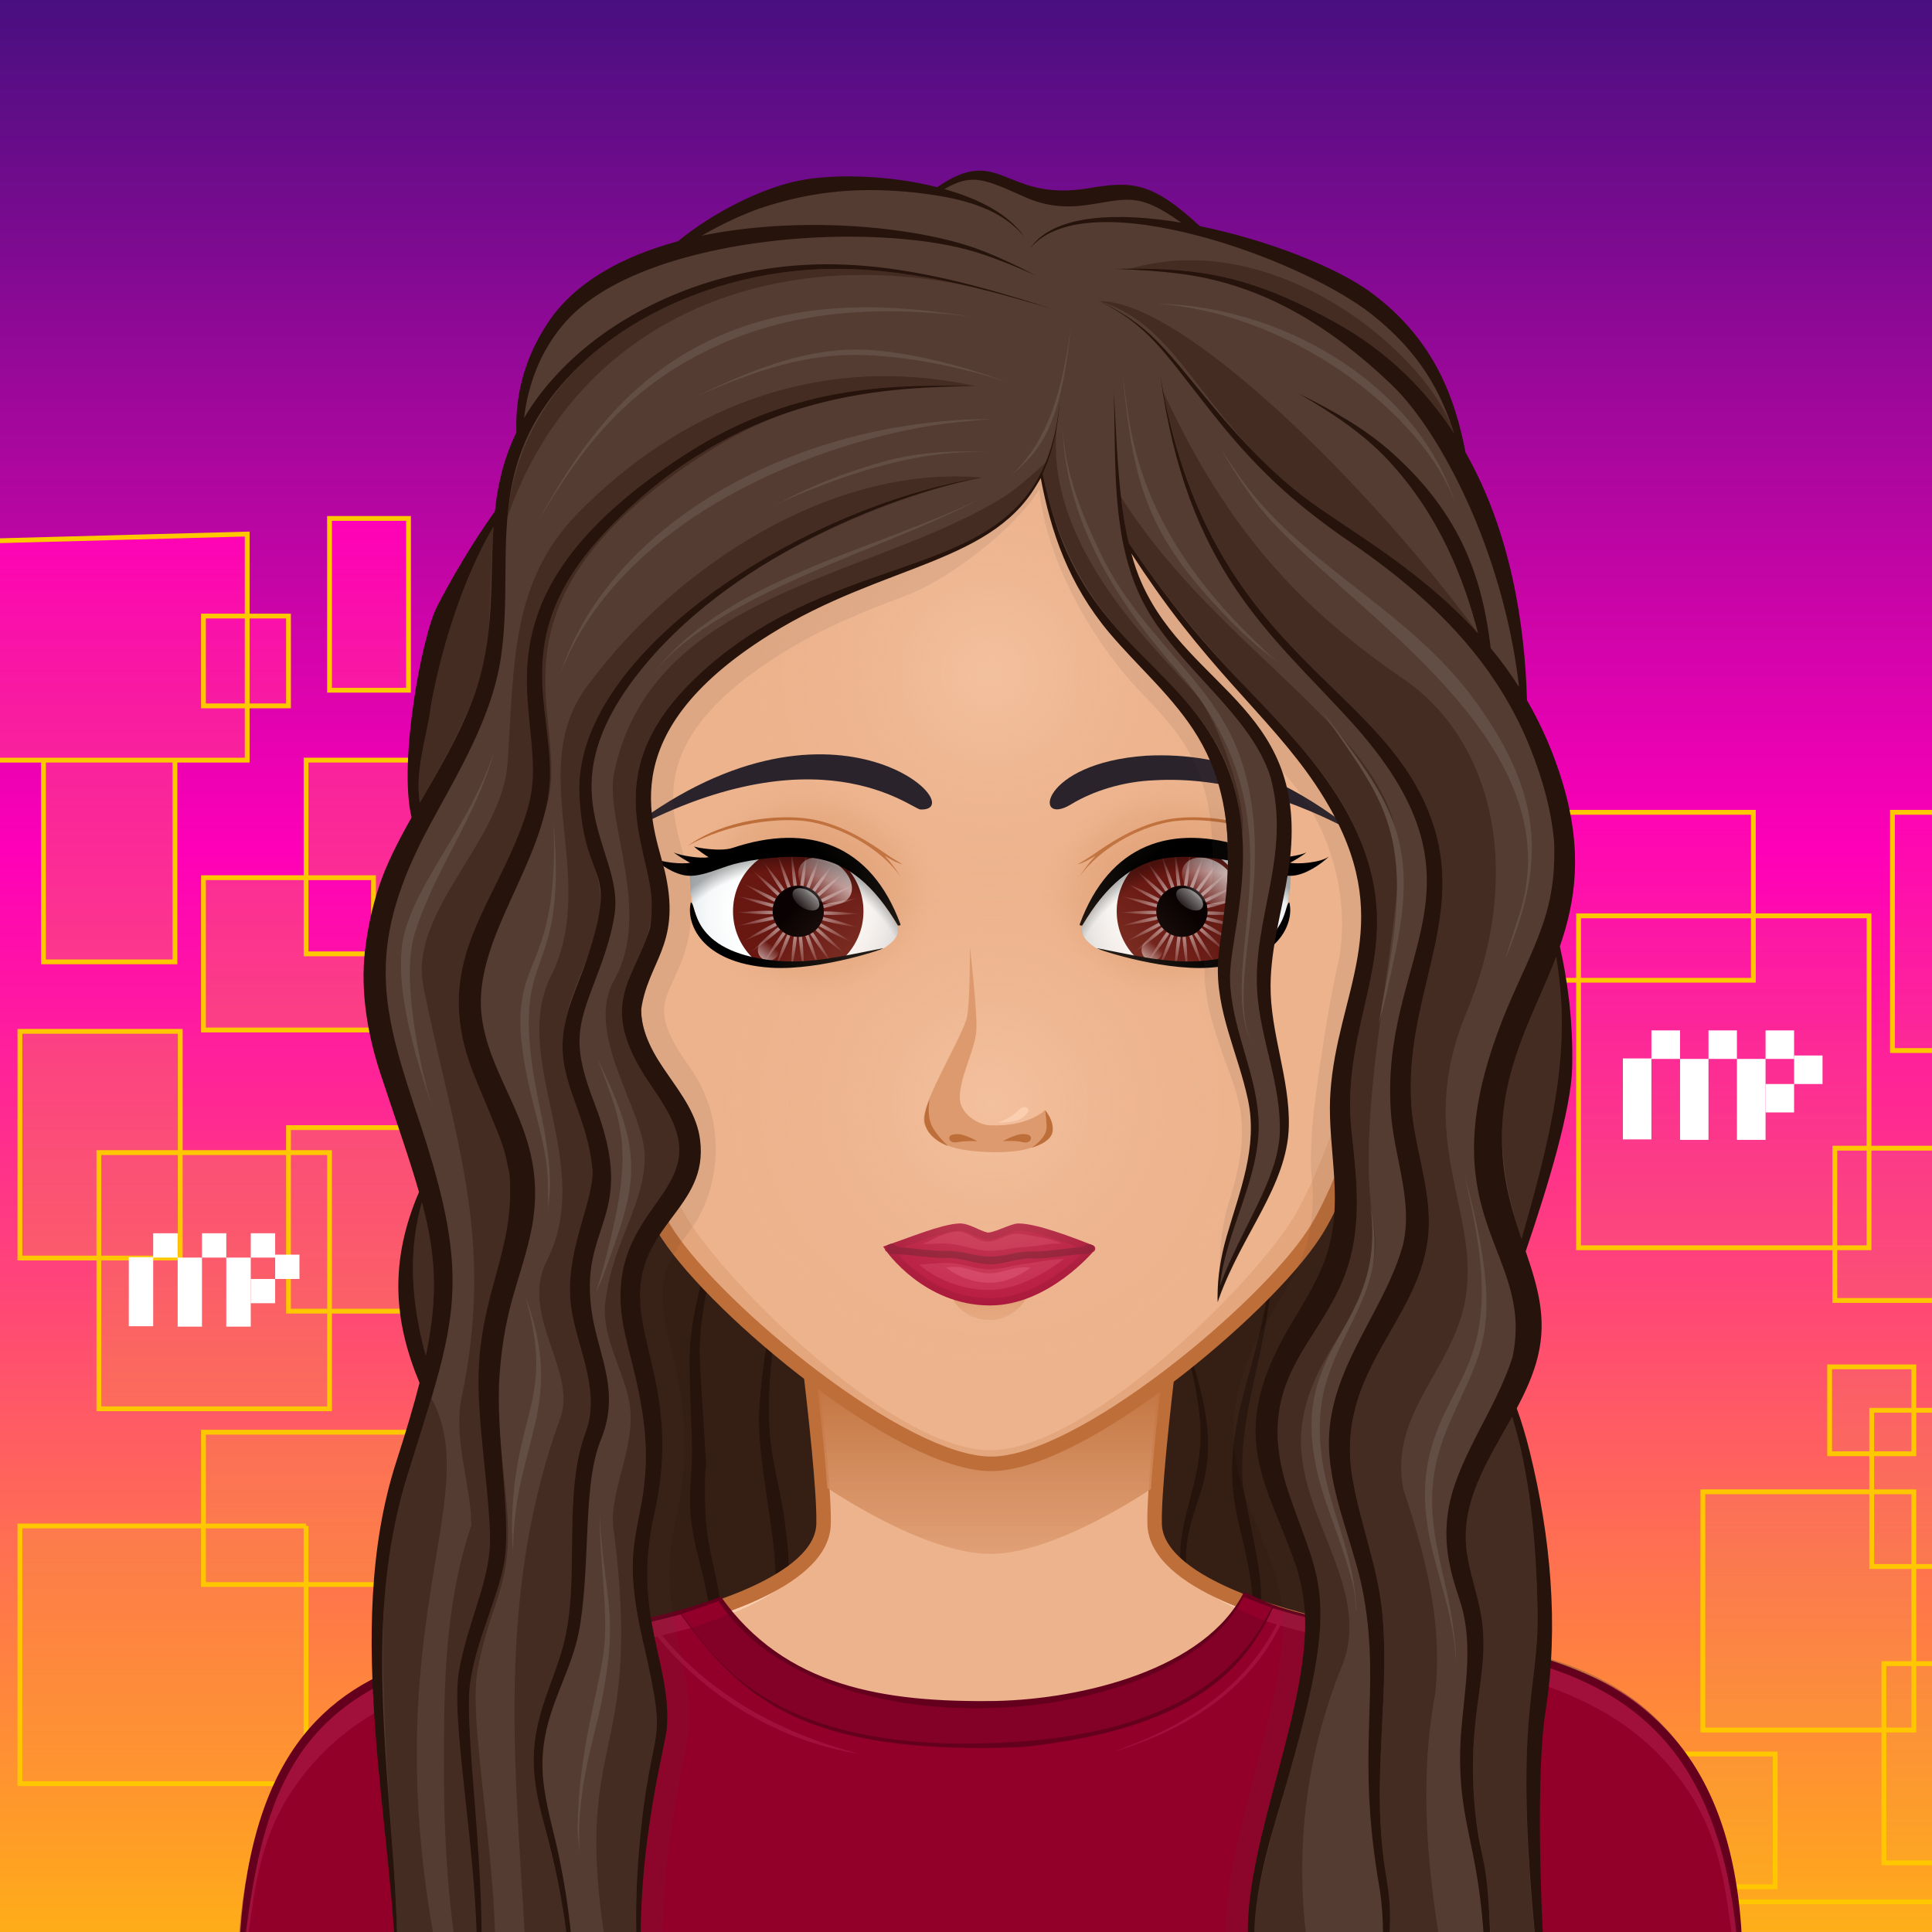 <svg width="600" height="600" viewBox="0 0 600 600" fill="none" xmlns="http://www.w3.org/2000/svg">
<rect x="0" y="0" width="600" height="600" fill="#808080" stroke="none"/>
<g clip-path="url(#clip0)">
<path d="M675 675H-75V-75H675V675Z" fill="url(#paint0_linear)"/>
<path d="M360.996 403.874H308.184V356.576H360.996V403.874ZM414.113 320.069H340.054V380.225H414.113V320.069ZM377.082 441.95H442.881V362.639H377.082V441.95ZM400.757 434.192H334.59V491.191H400.757V434.192ZM580.44 284.416H490.23V387.501H580.44V284.416ZM478.458 331.108H456.605V356.576H478.458V331.108ZM544.531 252.277H456.605V304.426H544.531V252.277ZM442.881 270.468H395.532V335.958H442.881V270.468ZM334.59 275.32H308.184V303.213H334.59V275.32ZM299.325 320.069H258.501V382.71H299.325V320.069ZM347.338 441.95H275.708V521.511H347.338V441.95ZM308.184 576.086H388.617V528.788H308.184V576.086ZM500.311 557.894H443.791V599.129H500.313V557.894H500.311ZM637.361 516.659H585.062V578.511H637.361V516.659ZM551.302 544.718H506.381V585.953H551.302V544.718ZM594.357 463.296H528.843V537.278H594.357V463.296ZM610.791 590.639H528.843V644H610.791V590.639ZM340.054 557.894H251.187V637.937H340.052V557.894H340.054ZM630.216 356.576H569.818V403.874H630.216V356.576ZM594.357 424.49H568.208V451.477H594.357V424.49ZM251.187 474.697H300.975V404.294H251.187V474.697ZM321.764 249.852L232 252.277V320.069H321.764V249.852ZM646 252.277H587.725V326.256H646V252.277ZM371.858 245H347.338V298.361H371.858V245ZM641.143 437.983H581.281V486.494H641.143V437.983Z" fill="url(#paint1_linear)" stroke="#FFC700" stroke-width="1.5"/>
<path d="M115.996 319.874H63.184V272.576H115.996V319.874ZM169.113 236.069H95.054V296.225H169.113V236.069ZM132.082 357.95H197.881V278.639H132.082V357.95ZM155.757 350.192H89.59V407.191H155.757V350.192ZM335.44 200.416H245.23V303.501H335.44V200.416ZM233.458 247.108H211.605V272.576H233.458V247.108ZM299.531 168.277H211.605V220.426H299.531V168.277ZM197.881 186.468H150.532V251.958H197.881V186.468ZM89.59 191.32H63.184V219.213H89.59V191.32ZM54.325 236.069H13.501V298.71H54.325V236.069ZM102.338 357.95H30.708V437.511H102.338V357.95ZM63.184 492.086H143.617V444.788H63.184V492.086ZM255.311 473.894H198.791V515.129H255.313V473.894H255.311ZM392.361 432.659H340.062V494.511H392.361V432.659ZM306.302 460.718H261.381V501.953H306.302V460.718ZM349.357 379.296H283.843V453.278H349.357V379.296ZM365.791 506.639H283.843V560H365.791V506.639ZM95.054 473.894H6.187V553.937H95.052V473.894H95.054ZM385.216 272.576H324.818V319.874H385.216V272.576ZM349.357 340.49H323.208V367.477H349.357V340.49ZM6.187 390.697H55.974V320.294H6.187V390.697ZM76.764 165.852L-13 168.277V236.069H76.764V165.852ZM401 168.277H342.725V242.256H401V168.277ZM126.858 161H102.338V214.361H126.858V161ZM396.143 353.983H336.281V402.494H396.143V353.983Z" fill="url(#paint2_linear)" stroke="#FFC700" stroke-width="1.5"/>
<rect x="504" y="328.705" width="8.861" height="25.142" fill="white"/>
<rect x="521.754" y="328.858" width="8.831" height="25.142" fill="white"/>
<rect x="512.861" y="320" width="8.892" height="8.858" fill="white"/>
<rect x="539.415" y="328.858" width="8.892" height="25.142" fill="white"/>
<rect x="530.585" y="320" width="8.831" height="8.858" fill="white"/>
<rect x="548.308" y="320" width="8.861" height="8.858" fill="white"/>
<rect x="557.169" y="327.792" width="8.831" height="8.858" fill="white"/>
<rect x="548.308" y="336.65" width="8.861" height="8.827" fill="white"/>
<rect x="40" y="390.425" width="7.575" height="21.445" fill="white"/>
<rect x="55.177" y="390.555" width="7.549" height="21.445" fill="white"/>
<rect x="47.575" y="383" width="7.601" height="7.555" fill="white"/>
<rect x="70.274" y="390.555" width="7.601" height="21.445" fill="white"/>
<rect x="62.726" y="383" width="7.549" height="7.555" fill="white"/>
<rect x="77.876" y="383" width="7.575" height="7.555" fill="white"/>
<rect x="85.451" y="389.646" width="7.549" height="7.555" fill="white"/>
<rect x="77.876" y="397.201" width="7.575" height="7.529" fill="white"/>
<path d="M430.409 171.154L193.265 157.661C193.265 157.661 133.51 593.494 133.51 607.116C133.51 607.116 373.969 608.832 476.464 607.116C474.548 588.244 430.409 171.154 430.409 171.154Z" fill="#351F15"/>
<path d="M359.391 395.269C390.525 463.785 365.44 459.531 368.576 489.733C369.458 496.48 371.331 503.062 372.086 508.165C372.744 512.187 373.302 523.527 372.513 513.479C372.032 510.491 371.846 508.672 370.035 501.918C369.215 498.804 368.238 495.465 367.544 491.885C363.209 473.235 374.372 461.86 372.67 440.967C371.381 429.735 370.13 421.317 359.391 395.269ZM384.891 473.888C390.942 498.692 390.604 504.192 384.169 537.661C382.868 544.291 382.239 548.352 382.372 547.549C384.662 535.042 391.662 516.677 391.621 495.36C391.776 487.045 387.074 468.819 385.937 460.868C385.945 460.933 385.918 460.704 385.952 461.011C384.014 433.886 397.531 414.771 395.086 376.929C396.638 421.815 375.973 438.581 384.891 473.888ZM238.92 375.37C239.185 376.633 239.552 378.151 239.859 379.927C240.09 381.724 240.412 383.744 240.495 385.989C241.601 403.303 236.339 420.998 235.643 440.678C235.891 455.466 240.224 474.743 240.688 485.632C240.941 489.037 241.079 493.327 240.915 498.179C240.819 503.024 240.381 508.436 239.928 514.075C238.98 525.366 238.763 523.817 238.93 548.092C238.889 565.527 238.429 573.757 238.429 573.757C238.396 572.803 239.165 567.098 239.718 558.809C241.124 538.54 239.84 537.79 243.217 512.185C245.552 494.044 245.309 485.837 244.218 476.693C244.23 476.819 244.232 476.838 244.234 476.857C242.147 456.133 236.932 452.072 239.437 424.301C240.538 412.769 241.925 401.111 241.563 391.49C241.458 386.68 240.777 382.429 240.076 379.011C239.299 375.611 238.3 373.065 237.705 371.466C237.707 371.466 238.146 372.877 238.92 375.37ZM214.135 423.107C214.431 441.519 215.243 448.08 214.76 455.89C214.636 457.804 214.526 459.462 214.438 460.823C213.01 484.648 222.297 483.926 223.444 537.88C223.496 543.359 223.749 548.376 223.622 552.561C222.324 592.305 226.659 528.143 223.901 499.113C222.128 485.038 218.94 480.999 218.94 463.499C218.911 464.017 218.932 463.635 218.928 463.747C218.928 444.849 220.389 473.001 217.445 424.992C215.751 400.691 228.012 380.167 225.784 351.512C226.899 379.255 214.056 399.24 214.135 423.107Z" fill="#26130B"/>
<path d="M524.011 549.605C509.693 525.397 491.9 521.072 477.234 516.394C462.166 511.589 431.13 508.82 414.202 505.431C397.854 502.159 359.025 491.635 358.581 473.287C358.124 454.064 368.808 377.746 368.808 377.746H245.531C245.531 377.746 256.225 454.062 255.765 473.287C255.326 491.635 216.49 502.159 200.139 505.431C183.209 508.82 152.178 511.589 137.109 516.394C122.438 521.072 104.641 525.395 90.323 549.605C81.639 564.286 76.005 588.053 76.005 614.268H538.339C538.336 588.053 532.712 564.286 524.011 549.605Z" fill="#ECB38D"/>
<path d="M358.581 473.289C364.527 499.335 401.871 505.934 421.241 509.811C473.454 520.247 501.725 522.047 522.042 556.376C528.96 568.092 535.052 594.183 536.25 613.937C540.623 614.63 537.516 572.393 524.01 549.605C500.794 510.35 454.686 513.536 414.201 505.434C397.853 502.161 359.024 491.637 358.581 473.289ZM256.381 473.289C255.938 491.637 217.109 502.161 200.76 505.434C160.275 513.536 114.168 510.35 90.951 549.605C77.446 572.396 74.338 614.63 78.711 613.937C79.91 594.183 86.001 568.092 92.92 556.376C113.234 522.047 141.508 520.247 193.721 509.811C213.091 505.934 250.435 499.333 256.381 473.289Z" fill="#FBCEAF"/>
<path d="M191.197 524.933C191.197 524.933 259.453 525.645 270.969 529.425C276.484 531.231 290.921 542.849 290.921 542.849C290.921 542.849 275.297 535.295 270.287 533.893C258.65 530.643 191.197 524.933 191.197 524.933ZM306.993 549.922C311.885 549.825 325.789 540.869 325.789 540.869C325.789 540.869 312.505 545.776 308.292 546.016C304.738 546.221 293.12 543.066 293.12 543.066C293.12 543.066 302.982 550.001 306.993 549.922ZM348.014 532.664C364.101 528.331 418.999 524.966 418.999 524.966C418.999 524.966 362.301 523.736 346.289 529.077C340.922 530.869 328.267 541.374 328.267 541.374C328.267 541.374 342.719 534.086 348.014 532.664Z" fill="#DD9A6E"/>
<path d="M524.011 549.606C500.797 510.353 454.609 513.52 414.202 505.434C397.854 502.162 359.025 491.638 358.581 473.29C358.124 454.067 368.808 377.749 368.808 377.749H245.531C245.531 377.749 256.225 454.065 255.765 473.29C255.326 491.638 216.49 502.162 200.139 505.434C183.209 508.823 152.178 511.592 137.109 516.397C122.438 521.075 104.641 525.398 90.323 549.609C81.639 564.289 76.005 588.056 76.005 614.271H538.339C538.336 588.054 532.712 564.286 524.011 549.606Z" stroke="#BE6E39" stroke-width="4.5"/>
<path d="M307.588 482.569C320.917 482.548 339.732 473.971 357.415 462.456C358.483 446.517 361.507 421.363 363.931 402.529C330.674 398.208 283.525 398.308 250.438 402.779C252.84 421.441 255.819 446.214 256.903 462.096C274.855 473.814 294.064 482.591 307.588 482.569Z" fill="url(#paint3_linear)"/>
<path d="M331.644 618.772C289.071 618.772 239.415 618.608 179.839 618.264L127.159 617.979C95.349 617.807 89.026 617.771 85.141 617.771L74.243 617.785C74.319 521.213 121.942 514.513 172.358 507.414C189.686 504.976 207.603 502.452 223.796 496.134C244.113 524.673 276.045 528.524 304.614 528.524C306.204 528.524 307.81 528.51 309.419 528.484C339.608 527.804 375.079 517.106 386.435 494.736C387.899 495.293 389.262 495.937 390.577 496.561C392.057 497.259 393.587 497.984 395.282 498.596C406.363 502.61 420.143 504.507 434.728 506.518C482.417 513.095 541.77 521.277 540.964 613.925C540.972 614.292 540.974 616.539 540.936 617.242C513.096 617.242 494.209 617.511 472.344 617.824C442.685 618.248 405.77 618.772 331.673 618.772C331.658 618.772 331.651 618.772 331.644 618.772Z" fill="#92002A"/>
<path d="M540.718 614.268C535.888 601.196 538.431 577.474 524.425 556.376C496.654 514.537 445.013 518.369 397.576 504.807C387.557 525.219 368.406 537.072 346.507 543.867L346.469 543.755C367.956 536.133 386.227 524.532 396.523 504.492C395.329 504.144 394.137 503.796 392.95 503.425L395.229 499.049C452.87 516.777 499.394 503.963 526.391 549.606C535.094 564.286 540.718 588.053 540.718 614.268ZM205.56 507.848C208.579 507.147 211.589 506.401 214.587 505.588L211.413 501.382C155.783 515.746 113.972 506.649 88.565 549.606C79.867 564.286 74.24 588.053 74.24 614.268C79.071 601.196 76.528 577.474 90.534 556.376C115.726 518.422 160.563 518.043 204.082 508.177C219.618 527.309 242.313 540.826 267.002 544.718C236.033 536.639 216.773 521.668 205.56 507.848Z" fill="#A1103A"/>
<path d="M383.932 499.428C372.026 517.783 339.744 530.302 303.127 530.302C266.945 530.302 237.099 517.895 223.291 497.114L223.186 496.959L226.129 501.382C222.866 502.767 214.649 505.548 214.649 505.548L211.203 501.115L211.415 501.394C212.061 502.238 212.733 503.148 213.443 504.111C223.832 518.181 241.221 541.729 299.943 541.729C305.095 541.729 310.531 541.541 316.1 541.169C354.953 538.386 380.143 526.015 392.943 503.422C392.812 503.367 386.964 500.965 383.932 499.428Z" fill="#830026"/>
<path d="M386.314 494.438C374.3 518.462 336.196 527.645 309.409 528.248C274.531 528.791 243.722 523.86 223.877 495.844C161.038 520.495 74 487.295 74 618.026C96.116 618.026 63.743 617.878 179.836 618.503C454.794 620.083 454.281 617.478 541.148 617.478C541.212 617.166 541.203 614.246 541.198 613.927C542.246 493.329 443.438 515.774 395.36 498.372C392.093 497.188 389.514 495.632 386.314 494.438ZM223.091 497.247C256 546.76 366.555 536.596 386.194 495.91C388.864 497.033 391.771 498.151 394.869 499.247C385.565 518.755 365.616 537.38 316.082 540.928C239.787 546.014 222.161 515.085 211.604 501.249C211.928 501.158 219.84 498.465 223.091 497.247ZM74.334 617.619C80.292 563.099 85.668 524.153 152.239 512.597C175.101 508.379 186.817 507.976 211.413 501.323C230.176 527.042 248.922 545.454 317.941 542.551C368.869 536.887 386.025 519.628 395.301 499.416C458.502 519.308 536.586 499.006 540.388 617.097C420.121 615.531 303.93 612.402 74.334 617.619Z" fill="#64001D"/>
<path d="M447.891 256.228H447.88C447.851 256.355 427.582 353.24 408.035 383.215C392.659 406.794 335.668 454.563 307.847 454.605C280.033 454.653 222.918 407.042 207.471 383.508C187.831 353.595 167.231 256.796 167.202 256.667H167.2C164.107 244.963 162.448 232.678 162.429 220.009C162.303 140.235 227.141 75.482 307.259 75.358C387.383 75.234 452.424 139.782 452.543 219.556C452.565 232.225 450.949 244.513 447.891 256.228Z" fill="#ECB38D"/>
<path d="M369.2 89.073C414.728 113.496 445.64 161.414 445.554 216.515C445.533 229.184 443.876 241.47 440.78 253.173H440.778C440.749 253.3 420.149 350.101 400.507 380.015C386.337 401.609 336.746 450.371 307.485 450.371C278.222 450.371 228.636 401.606 214.463 380.015C194.821 350.101 174.219 253.302 174.193 253.173H174.19C171.097 241.47 169.438 229.184 169.419 216.515C169.331 161.414 200.245 113.496 245.769 89.073C196.451 112.195 162.336 162.136 162.427 220.009C162.446 232.678 164.105 244.963 167.198 256.667H167.2C167.231 256.796 187.831 353.595 207.474 383.508C217.998 399.542 250.664 432.351 275.87 444.951C274.61 444.413 273.339 443.841 272.06 443.242C284.948 450.094 297.474 454.594 307.123 454.605C307.24 454.605 307.369 454.594 307.485 454.594C307.602 454.594 307.731 454.605 307.848 454.605C317.495 454.594 330.021 450.094 342.911 443.242C341.629 443.843 340.359 444.413 339.096 444.951C364.302 432.354 396.971 399.54 407.495 383.508C427.134 353.595 447.739 256.796 447.763 256.667H447.768C450.861 244.963 452.52 232.678 452.539 220.009C452.634 162.136 418.524 112.195 369.2 89.073Z" fill="#E4A67D"/>
<path d="M447.891 256.228H447.88C447.851 256.355 427.582 353.24 408.035 383.215C392.659 406.794 335.668 454.563 307.847 454.605C280.033 454.653 222.918 407.042 207.471 383.508C187.831 353.595 167.231 256.796 167.202 256.667H167.2C164.107 244.963 162.448 232.678 162.429 220.009C162.303 140.235 227.141 75.482 307.259 75.358C387.383 75.234 452.424 139.782 452.543 219.556C452.565 232.225 450.949 244.513 447.891 256.228Z" stroke="#BE6E39" stroke-width="4.5"/>
<path d="M307.486 409.909C297.577 409.909 295.253 401.797 295.253 401.797C308.36 406.849 319.721 401.449 319.721 401.449C319.721 401.449 316.201 409.909 307.486 409.909Z" fill="url(#paint4_linear)"/>
<path d="M276.031 387.727C282.599 385.46 292.649 381.311 297.875 381.08C300.575 380.956 303.478 383.153 306.392 383.856C308.42 384.347 314.171 381.101 316.235 381.08C321.649 381.023 333.06 385.46 338.88 387.727C339.201 387.855 338.88 387.727 338.88 387.727C338.88 387.727 325.084 404.297 307.458 404.297C287.506 404.299 276.031 387.727 276.031 387.727C276.031 387.727 275.704 387.843 276.031 387.727Z" fill="#B00335"/>
<path d="M276.031 387.727C282.599 385.46 292.649 381.311 297.875 381.08C300.575 380.956 303.478 383.153 306.392 383.856C308.42 384.347 314.171 381.101 316.235 381.08C321.649 381.023 333.06 385.46 338.88 387.727C339.201 387.855 338.88 387.727 338.88 387.727C338.88 387.727 325.084 404.297 307.458 404.297C287.506 404.299 276.031 387.727 276.031 387.727ZM276.031 387.727C276.031 387.727 275.704 387.843 276.031 387.727Z" stroke="#A1002E" stroke-width="2.25"/>
<path d="M339.752 387.241C339.637 386.85 338.603 386.366 338.196 386.385C337.454 386.425 336.594 387.329 335.066 387.362C333.298 387.405 323.916 388.816 321.397 388.649C316.323 388.311 312.283 390.236 307.46 390.236C302.634 390.236 298.242 388.134 293.17 388.475C290.651 388.647 281.619 387.407 279.846 387.362C278.314 387.326 277.72 386.383 277.067 386.256C276.61 386.17 275.487 386.652 275.263 387.062C275.066 387.417 275.483 388.659 275.761 388.954C276.441 389.662 278.469 389.531 279.808 389.564C281.66 389.605 290.716 390.846 293.273 390.675C298.232 390.339 302.653 392.634 307.458 392.634C312.262 392.634 316.335 390.515 321.294 390.851C323.847 391.02 333.246 389.602 335.1 389.564C336.442 389.531 338.355 389.419 339.042 388.868C339.366 388.611 339.869 387.641 339.752 387.241Z" fill="#820026"/>
<path d="M307.455 400.624C299.424 400.624 291.619 397.877 285.433 392.748C288.547 392.576 291.753 392.088 294.872 392.224C298.716 392.391 302.365 393.909 306.207 394.161C310.358 394.438 314.209 393.001 318.275 392.507C321.664 392.102 327.007 390.901 330.408 391.025C324.326 395.686 315.213 400.624 307.455 400.624ZM318.354 387.248C321.485 387.16 326.49 385.98 329.612 386.206C326.263 384.397 320.896 383.964 317.117 383.234C313.861 382.601 310.592 385.12 307.391 385.541C303.783 386.016 301.076 382.589 297.575 382.472C293.778 382.512 289.87 384.834 286.531 386.404C289.591 386.323 292.744 385.985 295.792 386.375C299.524 386.85 303.106 388.322 306.886 388.449C310.754 388.582 314.486 387.35 318.354 387.248Z" fill="#BF1647"/>
<path d="M307.342 398.356C302.506 398.356 297.793 396.683 293.741 393.585C294.647 393.494 295.562 393.425 296.441 393.425C296.72 393.425 296.999 393.434 297.278 393.451C298.729 393.527 300.159 393.944 301.677 394.388C303.15 394.812 304.67 395.253 306.26 395.389C306.575 395.412 306.889 395.424 307.201 395.424C309.153 395.424 311.005 394.938 312.797 394.471C313.934 394.173 315.009 393.892 316.114 393.725C316.717 393.63 317.37 393.585 318.109 393.585C318.748 393.585 319.406 393.62 320.058 393.67C316.686 396.175 312.32 398.356 307.342 398.356Z" fill="#CF2D5C"/>
<path d="M252.489 266.023C263.468 267.496 271.669 275.132 278.809 287.472C278.818 287.486 278.84 287.481 278.852 287.493C278.871 287.569 278.904 287.643 278.921 287.717C279.612 290.548 277.129 292.955 273.993 294.838C262.68 297.04 251.824 299.99 240.259 298.711C217.097 296.151 216.327 284.066 215.114 280.937C214.421 277.841 214.223 274.679 214.168 271.683C218.563 271.76 223.66 269.167 227.945 267.977C232.962 266.586 244.193 264.908 252.489 266.023Z" fill="url(#paint5_radial)"/>
<path d="M268.158 283.01C268.158 294.197 259.088 303.267 247.904 303.267C236.717 303.267 227.645 294.197 227.645 283.01C227.645 271.824 236.717 262.754 247.904 262.754C259.088 262.751 268.158 271.822 268.158 283.01Z" fill="#681711"/>
<path d="M245.632 262.98C245.553 262.99 245.474 262.999 245.391 263.009C245.489 263.464 245.584 263.924 245.677 264.379C245.66 263.914 245.648 263.442 245.632 262.98ZM245.675 264.374C245.91 271.03 246.299 276.962 247.419 279.109C248.012 276.759 247.007 270.904 245.675 264.374ZM247.424 279.114C247.278 279.676 247.059 280.06 246.723 280.191C246.385 280.317 245.963 280.172 245.481 279.843C245.62 280.406 245.605 280.849 245.36 281.123C245.117 281.395 244.681 281.461 244.104 281.385C244.485 281.824 244.681 282.226 244.595 282.577C244.502 282.929 244.145 283.192 243.606 283.394C244.142 283.604 244.502 283.868 244.585 284.221C244.671 284.574 244.476 284.972 244.097 285.408C244.671 285.339 245.112 285.41 245.348 285.682C245.589 285.954 245.601 286.399 245.467 286.962C245.941 286.635 246.363 286.492 246.702 286.623C247.042 286.75 247.259 287.138 247.395 287.705C247.667 287.193 247.974 286.864 248.339 286.828C248.692 286.781 249.071 287.028 249.449 287.465C249.454 286.883 249.576 286.457 249.881 286.249C250.176 286.044 250.622 286.085 251.161 286.292C250.898 285.777 250.808 285.344 250.975 285.019C251.144 284.698 251.559 284.526 252.135 284.459C251.661 284.126 251.37 283.785 251.377 283.42C251.375 283.056 251.661 282.715 252.142 282.386C251.568 282.315 251.161 282.141 250.989 281.821C250.822 281.5 250.915 281.061 251.182 280.546C250.636 280.749 250.198 280.789 249.9 280.584C249.6 280.379 249.478 279.948 249.476 279.369C249.099 279.803 248.723 280.041 248.36 279.993C247.998 279.946 247.688 279.626 247.424 279.114ZM249.473 279.367C251.091 277.56 252.919 271.907 254.773 265.513C251.89 271.509 249.478 276.941 249.473 279.367ZM254.771 265.511C254.974 265.101 255.181 264.682 255.374 264.262C255.302 264.236 255.231 264.205 255.159 264.174C255.031 264.622 254.902 265.07 254.771 265.511ZM251.182 280.544C253.453 279.693 257.702 275.537 262.314 270.737C256.975 274.71 252.312 278.399 251.182 280.544ZM262.314 270.74C262.652 270.487 262.998 270.232 263.346 269.982C263.296 269.922 263.243 269.87 263.203 269.815C262.907 270.118 262.614 270.432 262.314 270.74ZM252.135 282.386C254.542 282.684 260.236 280.978 266.558 278.871C259.978 279.908 254.137 281.006 252.135 282.386ZM266.558 278.871C266.93 278.818 267.316 278.757 267.697 278.697C267.681 278.635 267.666 278.568 267.65 278.504C267.287 278.625 266.916 278.749 266.558 278.871ZM252.13 284.455C254.123 285.844 259.957 286.974 266.52 288.041C260.224 285.904 254.54 284.164 252.13 284.455ZM266.52 288.041C266.842 288.153 267.166 288.268 267.483 288.37C267.5 288.313 267.514 288.258 267.526 288.201C267.199 288.153 266.856 288.099 266.52 288.041ZM251.158 286.287C252.281 288.437 256.925 292.155 262.237 296.158C257.652 291.332 253.429 287.15 251.158 286.287ZM262.242 296.151C262.44 296.359 262.647 296.578 262.845 296.79C262.879 296.749 262.91 296.716 262.948 296.68C262.712 296.504 262.469 296.325 262.242 296.151ZM249.454 287.46C249.445 289.888 251.825 295.329 254.676 301.347C252.855 294.941 251.063 289.273 249.454 287.46ZM254.678 301.347C254.75 301.599 254.826 301.859 254.893 302.119C254.943 302.1 254.978 302.083 255.024 302.071C254.909 301.828 254.792 301.582 254.678 301.347ZM247.395 287.701C246.261 289.85 245.839 295.77 245.565 302.424C246.933 295.911 247.974 290.06 247.395 287.701ZM245.567 302.424C245.512 302.676 245.462 302.934 245.41 303.193C245.458 303.203 245.493 303.205 245.541 303.21C245.548 302.953 245.56 302.681 245.567 302.424ZM245.467 286.959C243.456 288.332 240.334 293.387 237 299.147C241.237 294.014 244.881 289.314 245.467 286.959ZM237.002 299.147C236.826 299.361 236.64 299.588 236.456 299.8C236.499 299.828 236.537 299.848 236.583 299.881C236.721 299.635 236.864 299.39 237.002 299.147ZM244.099 285.408C241.68 285.692 236.568 288.709 230.939 292.26C237.081 289.686 242.481 287.224 244.099 285.408ZM230.939 292.267C230.649 292.388 230.351 292.51 230.053 292.638C230.074 292.684 230.103 292.729 230.132 292.774C230.403 292.607 230.672 292.434 230.939 292.267ZM243.606 283.394C241.34 282.524 235.405 282.827 228.766 283.356C235.401 283.923 241.332 284.252 243.606 283.394ZM228.768 283.356C228.408 283.323 228.034 283.289 227.679 283.258C227.677 283.323 227.672 283.385 227.677 283.449C228.046 283.413 228.411 283.382 228.768 283.356ZM244.104 281.385C242.507 279.567 237.117 277.074 230.999 274.462C236.602 278.042 241.697 281.094 244.104 281.385ZM230.999 274.462C230.649 274.236 230.291 274.012 229.936 273.783C229.905 273.845 229.874 273.909 229.838 273.969C230.229 274.136 230.622 274.298 230.999 274.462ZM245.481 279.841C244.912 277.484 241.292 272.77 237.09 267.61C240.391 273.39 243.484 278.459 245.481 279.841ZM237.093 267.61C236.866 267.222 236.645 266.826 236.423 266.433C236.361 266.476 236.292 266.521 236.235 266.562C236.518 266.912 236.814 267.265 237.093 267.61Z" fill="url(#paint6_radial)"/>
<path d="M250.892 263.044C250.811 263.035 250.735 263.02 250.654 263.011C250.627 263.478 250.601 263.948 250.573 264.407C250.675 263.955 250.787 263.497 250.892 263.044ZM250.57 264.405C249.076 270.897 247.915 276.726 248.444 279.09C249.626 276.974 250.165 271.057 250.57 264.405ZM248.447 279.093C248.163 279.598 247.851 279.912 247.491 279.95C247.134 279.984 246.762 279.734 246.385 279.293C246.371 279.872 246.242 280.296 245.937 280.496C245.632 280.694 245.191 280.646 244.653 280.425C244.908 280.947 244.994 281.385 244.817 281.702C244.638 282.019 244.224 282.181 243.652 282.236C244.114 282.579 244.395 282.925 244.386 283.287C244.379 283.649 244.086 283.983 243.607 284.307C244.178 284.388 244.584 284.571 244.746 284.896C244.905 285.22 244.805 285.653 244.529 286.163C245.075 285.97 245.515 285.942 245.809 286.156C246.102 286.366 246.214 286.8 246.199 287.381C246.595 286.959 246.974 286.719 247.339 286.778C247.691 286.826 247.992 287.16 248.249 287.681C248.401 287.119 248.63 286.738 248.978 286.616C249.319 286.495 249.736 286.65 250.206 286.99C250.084 286.426 250.108 285.982 250.356 285.713C250.603 285.444 251.047 285.389 251.623 285.47C251.249 285.024 251.056 284.621 251.159 284.269C251.252 283.916 251.616 283.661 252.167 283.468C251.628 283.251 251.28 282.977 251.197 282.624C251.121 282.269 251.323 281.871 251.716 281.445C251.137 281.5 250.699 281.423 250.468 281.147C250.232 280.873 250.225 280.425 250.375 279.865C249.896 280.184 249.469 280.317 249.133 280.179C248.783 280.046 248.571 279.657 248.447 279.093ZM250.363 279.872C252.393 278.542 255.62 273.556 259.066 267.861C254.729 272.906 250.994 277.527 250.363 279.872ZM259.066 267.856C259.366 267.51 259.674 267.16 259.972 266.807C259.907 266.762 259.848 266.712 259.786 266.664C259.545 267.067 259.304 267.465 259.066 267.856ZM251.707 281.449C254.121 281.214 259.302 278.299 264.998 274.855C258.811 277.312 253.351 279.669 251.707 281.449ZM264.995 274.858C265.389 274.703 265.789 274.545 266.189 274.393C266.156 274.324 266.12 274.259 266.094 274.195C265.729 274.412 265.365 274.638 264.995 274.858ZM252.15 283.473C254.397 284.383 260.341 284.209 266.99 283.811C260.367 283.111 254.443 282.66 252.15 283.473ZM266.99 283.811C267.367 283.856 267.753 283.897 268.134 283.938C268.136 283.873 268.139 283.806 268.141 283.74C267.758 283.764 267.367 283.787 266.99 283.811ZM251.614 285.472C253.175 287.331 258.52 289.931 264.583 292.662C259.052 288.966 254.014 285.815 251.614 285.472ZM264.583 292.66C264.862 292.851 265.146 293.044 265.427 293.227C265.458 293.177 265.484 293.127 265.51 293.077C265.208 292.943 264.891 292.803 264.583 292.66ZM250.198 286.99C250.725 289.357 254.247 294.149 258.346 299.395C255.165 293.542 252.169 288.411 250.198 286.99ZM258.349 299.388C258.489 299.64 258.628 299.905 258.768 300.162C258.811 300.131 258.849 300.107 258.895 300.081C258.711 299.848 258.525 299.614 258.349 299.388ZM248.249 287.681C247.613 290.022 248.504 295.896 249.698 302.445C249.595 295.787 249.333 289.85 248.249 287.681ZM249.698 302.445C249.703 302.707 249.707 302.979 249.707 303.248C249.757 303.241 249.798 303.236 249.846 303.236C249.798 302.972 249.748 302.705 249.698 302.445ZM246.197 287.381C244.546 289.164 242.603 294.774 240.618 301.13C243.623 295.188 246.149 289.81 246.197 287.381ZM240.618 301.13C240.499 301.358 240.382 301.594 240.268 301.833C240.308 301.852 240.344 301.864 240.389 301.883C240.463 301.635 240.544 301.377 240.618 301.13ZM244.526 286.166C242.229 286.971 237.904 291.046 233.192 295.748C238.616 291.885 243.352 288.289 244.526 286.166ZM233.192 295.748C232.966 295.908 232.73 296.077 232.501 296.239C232.534 296.278 232.565 296.306 232.599 296.347C232.794 296.144 232.997 295.946 233.192 295.748ZM243.604 284.312C241.197 283.959 235.48 285.553 229.119 287.527C235.721 286.628 241.574 285.646 243.604 284.312ZM229.119 287.531C228.807 287.574 228.488 287.612 228.166 287.66C228.178 287.71 228.192 287.76 228.209 287.81C228.514 287.722 228.819 287.624 229.119 287.531ZM243.652 282.241C241.688 280.813 235.876 279.569 229.329 278.363C235.587 280.627 241.233 282.479 243.652 282.241ZM229.329 278.363C228.988 278.239 228.638 278.111 228.299 277.987C228.28 278.049 228.261 278.108 228.249 278.17C228.614 278.232 228.979 278.297 229.329 278.363ZM244.653 280.429C243.58 278.258 239.021 274.457 233.783 270.349C238.271 275.258 242.403 279.526 244.653 280.429ZM233.783 270.351C233.502 270.041 233.221 269.731 232.937 269.419C232.887 269.472 232.839 269.524 232.792 269.574C233.125 269.834 233.461 270.094 233.783 270.351ZM246.383 279.293C246.44 276.869 244.167 271.378 241.443 265.308C243.132 271.745 244.812 277.441 246.383 279.293ZM241.443 265.308C241.326 264.875 241.214 264.436 241.099 263.998C241.03 264.021 240.952 264.048 240.885 264.074C241.071 264.486 241.262 264.901 241.443 265.308Z" fill="url(#paint7_radial)"/>
<path d="M255.847 283.01C255.847 287.4 252.291 290.954 247.904 290.954C243.516 290.954 239.956 287.398 239.956 283.01C239.956 278.623 243.516 275.065 247.904 275.065C252.296 275.065 255.847 278.623 255.847 283.01Z" fill="#681711"/>
<path opacity="0.9" d="M255.847 283.01C255.847 287.4 252.291 290.954 247.904 290.954C243.516 290.954 239.956 287.398 239.956 283.01C239.956 278.623 243.516 275.065 247.904 275.065C252.296 275.065 255.847 278.623 255.847 283.01Z" fill="black"/>
<path opacity="0.5" d="M236.82 292.288C238.336 291.271 240.395 291.68 241.413 293.194C242.43 294.712 242.028 296.768 240.51 297.786C238.989 298.808 236.935 298.401 235.917 296.885C234.9 295.367 235.302 293.306 236.82 292.288Z" fill="url(#paint8_linear)"/>
<path opacity="0.5" d="M254.181 281.905C253.332 283.168 250.909 283.02 248.759 281.581C246.607 280.139 245.551 277.944 246.397 276.683L246.4 276.681C247.243 275.418 249.669 275.563 251.819 277.007C253.971 278.447 255.027 280.639 254.183 281.902C254.181 281.905 254.181 281.905 254.181 281.905Z" fill="url(#paint9_linear)"/>
<path opacity="0.75" d="M263.826 278.533C261.905 281.48 256.953 281.654 252.765 278.928C248.581 276.199 246.743 271.6 248.662 268.654C250.582 265.711 255.535 265.532 259.722 268.259C263.904 270.99 265.739 275.592 263.826 278.533Z" fill="url(#paint10_linear)"/>
<path d="M201.43 283.01C201.43 315.917 221.169 342.587 245.518 342.587C269.867 342.587 289.607 315.917 289.607 283.01C289.607 250.101 269.867 223.429 245.518 223.429C221.169 223.429 201.43 250.101 201.43 283.01ZM215.111 280.942C214.418 277.846 214.22 274.684 214.165 271.688C218.56 271.764 223.657 269.171 227.942 267.982C232.961 266.586 244.193 264.908 252.489 266.023C263.468 267.496 271.669 275.132 278.809 287.472C278.818 287.486 278.84 287.481 278.852 287.493C278.871 287.569 278.904 287.643 278.921 287.717C279.612 290.548 277.129 292.955 273.992 294.838C262.679 297.04 251.824 299.991 240.259 298.711C217.094 296.156 216.324 284.071 215.111 280.942Z" fill="#ECB38D"/>
<path d="M247.913 313.877C270.074 316.93 290.167 303.572 292.788 284.021C295.412 264.467 279.583 246.141 257.417 243.078C235.251 240.028 215.166 253.388 212.545 272.939C209.923 292.488 225.747 310.808 247.913 313.877ZM214.165 271.688C218.56 271.764 223.657 269.171 227.942 267.982C232.961 266.586 244.193 264.908 252.489 266.023C263.468 267.496 271.669 275.132 278.809 287.472C278.818 287.486 278.84 287.481 278.851 287.493C278.87 287.569 278.904 287.643 278.921 287.717C279.612 290.548 277.128 292.955 273.992 294.838C262.679 297.04 251.824 299.99 240.258 298.711C217.097 296.151 216.327 284.066 215.114 280.937C214.418 277.846 214.22 274.684 214.165 271.688Z" fill="url(#paint11_radial)"/>
<path d="M215.111 280.942C214.418 277.846 214.22 274.684 214.165 271.688C218.56 271.764 223.657 269.171 227.942 267.982C232.961 266.586 244.193 264.908 252.489 266.023C263.468 267.496 271.668 275.132 278.808 287.472C278.818 287.486 278.839 287.481 278.851 287.493C278.87 287.569 278.904 287.643 278.92 287.717C279.611 290.548 277.128 292.955 273.992 294.838C262.679 297.04 251.824 299.991 240.258 298.711C217.094 296.156 216.324 284.071 215.111 280.942Z" fill="url(#paint12_radial)"/>
<path d="M251.305 254.298C259.196 255.497 266.967 259.474 274.212 264.541C275.761 265.625 277.539 266.857 280.337 268.406C278.349 267.956 276.49 266.817 274.753 265.771C276.564 267.672 278.268 269.965 279.669 272.191C273.402 263.485 261.831 257.21 252.087 255.313C242.728 253.49 225.893 255.652 213.551 262.711C224.799 254.551 241.508 252.809 251.305 254.298Z" fill="#BE6E39"/>
<path d="M279.011 287.443C278.93 287.45 278.853 287.41 278.811 287.341C271.671 275.32 263.47 267.877 252.489 266.443C244.198 265.356 232.966 266.991 227.942 268.352C223.493 269.555 218.157 272.262 213.653 271.969C209.472 271.695 204.72 268.368 202.211 265.98C204.899 267.989 212.184 268.428 214.363 267.913C213.691 267.739 209.947 265.396 209.222 264.701C210.988 265.706 217.842 266.755 220.047 266.197C219.415 265.864 216.269 263.714 215.54 262.866C215.874 263.156 223.59 264.629 227.537 263.314C251.221 255.425 270.515 262.236 279.638 287.026C279.671 287.109 279.659 287.202 279.611 287.276C279.561 287.35 279.483 287.398 279.394 287.407L279.011 287.443ZM214.546 280.26C213.011 286.178 217.151 299.042 239.331 300.529C255.089 301.582 276.737 294.006 274.049 294.509C262.715 296.654 251.843 299.542 240.253 298.296C213.986 295.467 216.519 280.692 214.546 280.26Z" fill="black"/>
<path d="M362.472 266.023C351.493 267.496 343.292 275.132 336.152 287.472C336.143 287.486 336.121 287.481 336.109 287.493C336.09 287.569 336.057 287.643 336.04 287.717C335.349 290.548 337.832 292.955 340.969 294.838C352.281 297.04 363.137 299.99 374.702 298.711C397.864 296.151 398.634 284.066 399.847 280.937C400.54 277.841 400.738 274.679 400.793 271.683C396.399 271.76 391.301 269.167 387.016 267.977C381.999 266.586 370.768 264.908 362.472 266.023Z" fill="url(#paint13_radial)"/>
<path d="M387.317 283.01C387.317 294.197 378.246 303.267 367.062 303.267C355.875 303.267 346.803 294.197 346.803 283.01C346.803 271.824 355.875 262.754 367.062 262.754C378.246 262.751 387.317 271.822 387.317 283.01Z" fill="#681711"/>
<path d="M364.79 262.98C364.711 262.99 364.633 262.999 364.549 263.009C364.647 263.464 364.742 263.924 364.835 264.379C364.818 263.914 364.806 263.442 364.79 262.98ZM364.833 264.374C365.069 271.03 365.457 276.962 366.577 279.109C367.171 276.759 366.165 270.904 364.833 264.374ZM366.582 279.114C366.437 279.676 366.217 280.06 365.881 280.191C365.543 280.317 365.121 280.172 364.64 279.843C364.778 280.406 364.764 280.849 364.518 281.123C364.275 281.395 363.839 281.461 363.262 281.385C363.643 281.824 363.839 282.226 363.753 282.577C363.66 282.929 363.303 283.192 362.764 283.394C363.3 283.604 363.66 283.868 363.744 284.221C363.829 284.574 363.634 284.972 363.255 285.408C363.829 285.339 364.27 285.41 364.506 285.682C364.747 285.954 364.759 286.399 364.625 286.962C365.1 286.635 365.521 286.492 365.86 286.623C366.201 286.75 366.418 287.138 366.553 287.705C366.825 287.193 367.132 286.864 367.497 286.828C367.85 286.781 368.229 287.028 368.608 287.465C368.612 286.883 368.734 286.457 369.039 286.249C369.335 286.044 369.78 286.085 370.319 286.292C370.057 285.777 369.966 285.344 370.133 285.019C370.302 284.698 370.717 284.526 371.293 284.459C370.819 284.126 370.528 283.785 370.536 283.42C370.533 283.056 370.819 282.715 371.301 282.386C370.726 282.315 370.319 282.141 370.147 281.821C369.98 281.5 370.073 281.061 370.34 280.546C369.794 280.749 369.356 280.789 369.058 280.584C368.758 280.379 368.636 279.948 368.634 279.369C368.257 279.803 367.881 280.041 367.519 279.993C367.156 279.946 366.846 279.626 366.582 279.114ZM368.631 279.367C370.25 277.56 372.078 271.907 373.932 265.513C371.048 271.509 368.636 276.941 368.631 279.367ZM373.929 265.511C374.132 265.101 374.339 264.682 374.532 264.262C374.461 264.236 374.389 264.205 374.318 264.174C374.189 264.622 374.06 265.07 373.929 265.511ZM370.34 280.544C372.611 279.693 376.861 275.537 381.472 270.737C376.134 274.71 371.47 278.399 370.34 280.544ZM381.472 270.74C381.81 270.487 382.156 270.232 382.504 269.982C382.454 269.922 382.401 269.87 382.361 269.815C382.065 270.118 381.772 270.432 381.472 270.74ZM371.293 282.386C373.7 282.684 379.394 280.978 385.716 278.871C379.136 279.908 373.295 281.006 371.293 282.386ZM385.716 278.871C386.088 278.818 386.474 278.757 386.856 278.697C386.839 278.635 386.825 278.568 386.808 278.504C386.446 278.625 386.074 278.749 385.716 278.871ZM371.289 284.455C373.281 285.844 379.115 286.974 385.678 288.041C379.382 285.904 373.698 284.164 371.289 284.455ZM385.678 288.041C386 288.153 386.324 288.268 386.641 288.37C386.658 288.313 386.672 288.258 386.684 288.201C386.357 288.153 386.014 288.099 385.678 288.041ZM370.316 286.287C371.439 288.437 376.084 292.155 381.396 296.158C376.811 291.332 372.588 287.15 370.316 286.287ZM381.4 296.151C381.598 296.359 381.806 296.578 382.003 296.79C382.037 296.749 382.068 296.716 382.106 296.68C381.87 296.504 381.627 296.325 381.4 296.151ZM368.612 287.46C368.603 289.888 370.984 295.329 373.834 301.347C372.013 294.941 370.221 289.273 368.612 287.46ZM373.836 301.347C373.908 301.599 373.984 301.859 374.051 302.119C374.101 302.1 374.137 302.083 374.182 302.071C374.067 301.828 373.951 301.582 373.836 301.347ZM366.553 287.701C365.419 289.85 364.997 295.77 364.723 302.424C366.091 295.911 367.132 290.06 366.553 287.701ZM364.725 302.424C364.671 302.676 364.621 302.934 364.568 303.193C364.616 303.203 364.652 303.205 364.699 303.21C364.706 302.953 364.718 302.681 364.725 302.424ZM364.625 286.959C362.614 288.332 359.492 293.387 356.158 299.147C360.395 294.014 364.039 289.314 364.625 286.959ZM356.16 299.147C355.984 299.361 355.798 299.588 355.615 299.8C355.658 299.828 355.696 299.848 355.741 299.881C355.879 299.635 356.022 299.39 356.16 299.147ZM363.257 285.408C360.839 285.692 355.727 288.709 350.098 292.26C356.239 289.686 361.639 287.224 363.257 285.408ZM350.098 292.267C349.807 292.388 349.509 292.51 349.211 292.638C349.233 292.684 349.261 292.729 349.29 292.774C349.561 292.607 349.831 292.434 350.098 292.267ZM362.764 283.394C360.498 282.524 354.564 282.827 347.924 283.356C354.559 283.923 360.491 284.252 362.764 283.394ZM347.927 283.356C347.567 283.323 347.193 283.289 346.837 283.258C346.835 283.323 346.83 283.385 346.835 283.449C347.204 283.413 347.569 283.382 347.927 283.356ZM363.262 281.385C361.665 279.567 356.275 277.074 350.157 274.462C355.76 278.042 360.855 281.094 363.262 281.385ZM350.157 274.462C349.807 274.236 349.449 274.012 349.094 273.783C349.063 273.845 349.032 273.909 348.997 273.969C349.387 274.136 349.781 274.298 350.157 274.462ZM364.64 279.841C364.07 277.484 360.45 272.77 356.249 267.61C359.549 273.39 362.643 278.459 364.64 279.841ZM356.251 267.61C356.025 267.222 355.803 266.826 355.581 266.433C355.519 266.476 355.45 266.521 355.393 266.562C355.677 266.912 355.972 267.265 356.251 267.61Z" fill="url(#paint14_radial)"/>
<path d="M370.05 263.044C369.969 263.035 369.893 263.02 369.812 263.011C369.786 263.478 369.759 263.948 369.731 264.407C369.833 263.955 369.945 263.497 370.05 263.044ZM369.728 264.405C368.234 270.897 367.073 276.726 367.603 279.09C368.785 276.974 369.323 271.057 369.728 264.405ZM367.605 279.093C367.321 279.598 367.009 279.912 366.649 279.95C366.292 279.984 365.92 279.734 365.544 279.293C365.529 279.872 365.401 280.296 365.095 280.496C364.79 280.694 364.35 280.646 363.811 280.425C364.066 280.947 364.152 281.385 363.975 281.702C363.797 282.019 363.382 282.181 362.81 282.236C363.272 282.579 363.554 282.925 363.544 283.287C363.537 283.649 363.244 283.983 362.765 284.307C363.337 284.388 363.742 284.571 363.904 284.896C364.064 285.22 363.963 285.653 363.687 286.163C364.233 285.97 364.674 285.942 364.967 286.156C365.26 286.366 365.372 286.8 365.358 287.381C365.753 286.959 366.132 286.719 366.497 286.778C366.849 286.826 367.15 287.16 367.407 287.681C367.56 287.119 367.788 286.738 368.136 286.616C368.477 286.495 368.894 286.65 369.364 286.99C369.242 286.426 369.266 285.982 369.514 285.713C369.762 285.444 370.205 285.389 370.782 285.47C370.408 285.024 370.214 284.621 370.317 284.269C370.41 283.916 370.775 283.661 371.325 283.468C370.786 283.251 370.439 282.977 370.355 282.624C370.279 282.269 370.481 281.871 370.875 281.445C370.296 281.5 369.857 281.423 369.626 281.147C369.39 280.873 369.383 280.425 369.533 279.865C369.054 280.184 368.627 280.317 368.291 280.179C367.941 280.046 367.729 279.657 367.605 279.093ZM369.521 279.872C371.551 278.542 374.778 273.556 378.224 267.861C373.887 272.906 370.153 277.527 369.521 279.872ZM378.224 267.856C378.525 267.51 378.832 267.16 379.13 266.807C379.066 266.762 379.006 266.712 378.944 266.664C378.703 267.067 378.463 267.465 378.224 267.856ZM370.865 281.449C373.279 281.214 378.46 278.299 384.156 274.855C377.969 277.312 372.509 279.669 370.865 281.449ZM384.154 274.858C384.547 274.703 384.947 274.545 385.348 274.393C385.314 274.324 385.278 274.259 385.252 274.195C384.888 274.412 384.523 274.638 384.154 274.858ZM371.308 283.473C373.556 284.383 379.499 284.209 386.148 283.811C379.526 283.111 373.601 282.66 371.308 283.473ZM386.148 283.811C386.525 283.856 386.911 283.897 387.292 283.938C387.295 283.873 387.297 283.806 387.299 283.74C386.916 283.764 386.525 283.787 386.148 283.811ZM370.772 285.472C372.333 287.331 377.679 289.931 383.741 292.662C378.21 288.966 373.172 285.815 370.772 285.472ZM383.741 292.66C384.02 292.851 384.304 293.044 384.585 293.227C384.616 293.177 384.642 293.127 384.668 293.077C384.366 292.943 384.049 292.803 383.741 292.66ZM369.357 286.99C369.883 289.357 373.406 294.149 377.505 299.395C374.323 293.542 371.327 288.411 369.357 286.99ZM377.507 299.388C377.648 299.64 377.786 299.905 377.926 300.162C377.969 300.131 378.007 300.107 378.053 300.081C377.869 299.848 377.683 299.614 377.507 299.388ZM367.407 287.681C366.771 290.022 367.662 295.896 368.856 302.445C368.754 295.787 368.491 289.85 367.407 287.681ZM368.856 302.445C368.861 302.707 368.866 302.979 368.866 303.248C368.916 303.241 368.956 303.236 369.004 303.236C368.956 302.972 368.906 302.705 368.856 302.445ZM365.355 287.381C363.704 289.164 361.761 294.774 359.776 301.13C362.781 295.188 365.308 289.81 365.355 287.381ZM359.776 301.13C359.657 301.358 359.54 301.594 359.426 301.833C359.466 301.852 359.502 301.864 359.547 301.883C359.621 301.635 359.702 301.377 359.776 301.13ZM363.685 286.166C361.387 286.971 357.062 291.046 352.35 295.748C357.774 291.885 362.51 288.289 363.685 286.166ZM352.35 295.748C352.124 295.908 351.888 296.077 351.659 296.239C351.693 296.278 351.724 296.306 351.757 296.347C351.952 296.144 352.155 295.946 352.35 295.748ZM362.762 284.312C360.355 283.959 354.638 285.553 348.277 287.527C354.879 286.628 360.732 285.646 362.762 284.312ZM348.277 287.531C347.965 287.574 347.646 287.612 347.324 287.66C347.336 287.71 347.35 287.76 347.367 287.81C347.672 287.722 347.977 287.624 348.277 287.531ZM362.81 282.241C360.846 280.813 355.034 279.569 348.487 278.363C354.745 280.627 360.391 282.479 362.81 282.241ZM348.487 278.363C348.146 278.239 347.796 278.111 347.458 277.987C347.439 278.049 347.42 278.108 347.408 278.17C347.772 278.232 348.137 278.297 348.487 278.363ZM363.811 280.429C362.739 278.258 358.18 274.457 352.941 270.349C357.429 275.258 361.561 279.526 363.811 280.429ZM352.941 270.351C352.66 270.041 352.379 269.731 352.095 269.419C352.045 269.472 351.998 269.524 351.95 269.574C352.284 269.834 352.62 270.094 352.941 270.351ZM365.541 279.293C365.598 276.869 363.325 271.378 360.601 265.308C362.29 271.745 363.971 277.441 365.541 279.293ZM360.601 265.308C360.484 264.875 360.372 264.436 360.258 263.998C360.189 264.021 360.11 264.048 360.043 264.074C360.229 264.486 360.42 264.901 360.601 265.308Z" fill="url(#paint15_radial)"/>
<path d="M375.005 283.01C375.005 287.4 371.45 290.954 367.062 290.954C362.675 290.954 359.114 287.398 359.114 283.01C359.114 278.623 362.675 275.065 367.062 275.065C371.454 275.065 375.005 278.623 375.005 283.01Z" fill="#681711"/>
<path opacity="0.9" d="M375.005 283.01C375.005 287.4 371.45 290.954 367.062 290.954C362.675 290.954 359.114 287.398 359.114 283.01C359.114 278.623 362.675 275.065 367.062 275.065C371.454 275.065 375.005 278.623 375.005 283.01Z" fill="black"/>
<path opacity="0.5" d="M355.979 292.288C357.494 291.271 359.553 291.68 360.571 293.194C361.589 294.712 361.186 296.768 359.668 297.786C358.147 298.808 356.093 298.401 355.075 296.885C354.058 295.367 354.461 293.306 355.979 292.288Z" fill="url(#paint16_linear)"/>
<path opacity="0.5" d="M373.339 281.905C372.491 283.168 370.067 283.02 367.917 281.581C365.765 280.139 364.709 277.944 365.556 276.683L365.558 276.681C366.402 275.418 368.828 275.563 370.977 277.007C373.129 278.447 374.185 280.639 373.341 281.902C373.339 281.905 373.339 281.905 373.339 281.905Z" fill="url(#paint17_linear)"/>
<path opacity="0.75" d="M382.984 278.533C381.063 281.48 376.111 281.654 371.924 278.928C367.739 276.199 365.901 271.6 367.82 268.654C369.741 265.711 374.693 265.532 378.88 268.259C383.063 270.99 384.898 275.592 382.984 278.533Z" fill="url(#paint18_linear)"/>
<path d="M369.443 223.429C345.094 223.429 325.354 250.104 325.354 283.01C325.354 315.917 345.094 342.587 369.443 342.587C393.792 342.587 413.532 315.917 413.532 283.01C413.532 250.101 393.792 223.429 369.443 223.429ZM374.705 298.713C363.137 299.993 352.284 297.04 340.971 294.84C337.835 292.955 335.352 290.551 336.043 287.72C336.06 287.643 336.093 287.569 336.112 287.496C336.124 287.484 336.145 287.488 336.155 287.474C343.295 275.134 351.495 267.498 362.475 266.026C370.768 264.91 382 266.588 387.021 267.985C391.306 269.174 396.406 271.767 400.798 271.69C400.743 274.686 400.546 277.846 399.852 280.944C398.637 284.071 397.867 296.156 374.705 298.713Z" fill="#ECB38D"/>
<path d="M402.416 272.939C399.792 253.385 379.709 240.025 357.543 243.078C335.378 246.141 319.551 264.469 322.173 284.021C324.794 303.572 344.886 316.93 367.048 313.877C389.213 310.808 405.038 292.488 402.416 272.939ZM399.849 280.942C398.636 284.071 397.867 296.156 374.705 298.715C363.137 299.995 352.284 297.043 340.971 294.843C337.835 292.958 335.351 290.553 336.043 287.722C336.059 287.646 336.093 287.572 336.112 287.498C336.124 287.486 336.145 287.491 336.155 287.477C343.295 275.136 351.495 267.501 362.474 266.028C370.768 264.913 382 266.59 387.021 267.987C391.306 269.176 396.406 271.769 400.798 271.693C400.741 274.684 400.543 277.846 399.849 280.942Z" fill="url(#paint19_radial)"/>
<path d="M399.849 280.942C400.543 277.846 400.741 274.684 400.796 271.688C396.401 271.764 391.303 269.171 387.018 267.982C381.999 266.586 370.768 264.908 362.472 266.023C351.493 267.496 343.292 275.132 336.152 287.472C336.143 287.486 336.121 287.481 336.109 287.493C336.09 287.569 336.057 287.643 336.04 287.717C335.349 290.548 337.832 292.955 340.969 294.838C352.281 297.04 363.137 299.991 374.702 298.711C397.867 296.156 398.636 284.071 399.849 280.942Z" fill="url(#paint20_radial)"/>
<path d="M363.657 254.298C355.766 255.497 347.995 259.474 340.75 264.541C339.201 265.625 337.423 266.857 334.625 268.406C336.613 267.956 338.471 266.817 340.209 265.771C338.398 267.672 336.694 269.965 335.292 272.191C341.56 263.485 353.13 257.21 362.875 255.313C372.234 253.49 389.068 255.652 401.411 262.711C390.162 254.551 373.454 252.809 363.657 254.298Z" fill="#BE6E39"/>
<path d="M335.564 287.41C335.476 287.403 335.397 287.353 335.347 287.279C335.299 287.205 335.29 287.112 335.321 287.028C344.443 262.239 363.74 255.428 387.421 263.316C391.368 264.632 399.087 263.156 399.418 262.868C398.689 263.714 395.543 265.866 394.912 266.2C397.116 266.757 403.97 265.709 405.736 264.703C405.009 265.399 401.268 267.742 400.596 267.916C402.774 268.43 410.059 267.992 412.747 265.983C410.238 268.371 405.486 271.698 401.306 271.972C396.801 272.267 391.466 269.56 387.016 268.354C381.995 266.993 370.763 265.361 362.47 266.445C351.488 267.88 343.288 275.322 336.148 287.343C336.105 287.412 336.028 287.453 335.947 287.446L335.564 287.41ZM374.705 298.294C363.118 299.54 352.243 296.654 340.909 294.507C338.221 294.004 359.87 301.582 375.627 300.527C397.81 299.04 401.947 286.178 400.412 280.258C398.441 280.692 400.974 295.467 374.705 298.294Z" fill="black"/>
<path d="M403.293 342.606C403.377 395.691 360.408 438.803 307.316 438.877C254.234 438.962 211.129 395.996 211.046 342.902C210.965 289.819 253.931 246.715 307.023 246.631C360.108 246.55 403.215 289.517 403.293 342.606Z" fill="url(#paint21_radial)"/>
<path d="M390.892 206.747C390.892 252.811 353.545 290.158 307.481 290.158C261.417 290.158 224.07 252.811 224.07 206.747C224.07 160.683 261.417 123.336 307.481 123.336C353.545 123.336 390.892 160.683 390.892 206.747Z" fill="url(#paint22_radial)"/>
<path d="M193.099 259.179C258.121 207.693 302.769 252.077 285.849 251.391C283.197 251.317 253.862 225.917 193.099 259.179Z" fill="#2A232B"/>
<path d="M421.863 259.179C402.08 243.517 381.735 233.374 355.963 234.692C322.721 236.972 320.762 257.039 332.644 249.787C339.272 245.74 348.661 242.685 358.482 242.323C379.662 241.079 401.88 248.247 421.863 259.179Z" fill="#2A232B"/>
<path d="M301.196 293.978C301.196 293.978 301.327 312.953 300.105 316.646C297.414 324.761 285.513 343.569 287.021 348.786C289.369 356.896 300.884 357.489 306.704 357.773C312.276 358.047 323.603 357.642 325.428 352.37C326.172 350.225 324.568 344.751 324.568 344.751C324.568 344.751 319.408 350.061 307.252 349.47C303.782 349.303 298.139 345.895 298.074 341.088C297.989 334.573 302.376 327.099 303.162 320.633C303.758 315.722 301.196 293.978 301.196 293.978Z" fill="#DD9A6E"/>
<path d="M317.512 352.198C319.612 352.198 320.179 352.756 320.179 353.442C320.179 354.134 319.526 355.194 317.512 354.686C315.3 354.136 311.44 354.391 311.44 354.391C311.44 354.391 315.412 352.198 317.512 352.198ZM297.472 352.198C295.372 352.201 294.805 352.761 294.805 353.45C294.805 354.136 295.437 355.127 297.472 354.691C299.715 354.212 303.544 354.393 303.544 354.393C303.544 354.393 299.574 352.206 297.472 352.198ZM324.566 344.749C324.566 344.749 327.474 348.047 326.868 351.534C326.282 354.92 320.412 356.412 320.412 356.412C320.412 356.412 324.488 353.826 324.981 350.685C325.21 349.217 324.566 344.749 324.566 344.749ZM288.702 341.355C288.702 341.355 286.581 345.974 287.196 348.783C288.309 353.86 294.422 355.89 294.422 355.89C294.422 355.89 290.606 352.406 289.25 349.329C287.77 345.974 288.702 341.355 288.702 341.355Z" fill="#BE6E39"/>
<path d="M317.409 347.206C319.444 345.688 319.647 344.823 319.227 344.258C318.808 343.691 317.588 343.331 315.884 345.161C314.006 347.177 309.921 348.664 309.921 348.664C309.921 348.664 315.374 348.724 317.409 347.206Z" fill="#FBCEAF"/>
<path opacity="0.1" d="M427.916 133.832C416.618 125.51 183.651 135.404 175.174 148.192C167.799 159.319 160.987 627.816 162.27 627.94C195.067 630.566 293.143 630.097 363.718 628.707C315.173 626.765 208.72 622.502 207.073 622.399C203.474 590.706 209.168 562.32 212.309 546.662C213.005 543.19 213.555 540.449 213.865 538.338L213.908 537.983C214.799 528.722 213.029 520.741 211.155 512.285C208.622 500.841 205.998 489.006 209.88 471.876C215.295 448.095 211.432 431.689 208.327 418.508C207.109 413.339 206.058 408.875 205.743 404.714C204.978 394.576 209.413 388.642 214.547 381.771C222.559 371.052 227.168 349.451 213.97 331.074C203.42 316.384 205.615 311.952 209.204 304.18C212.845 296.299 217.833 285.506 212.042 264.734C207.771 249.403 201.925 228.41 242.74 202.924C256.049 194.607 269.471 189.488 281.313 184.974C296.342 179.243 316.596 162.577 322.716 151.936C325.407 177.482 342.513 202.738 353.697 214.342C369.04 230.257 381.156 242.828 374.898 288.327C372.25 307.564 376.185 316.635 379.652 327.137C381.18 331.765 383.48 336.551 384.836 342.952C387.071 353.412 384.759 363.29 381.547 373.749C378.728 382.929 378.549 392.348 378.701 403.124C380.77 396.835 387.672 385.263 388.763 377.751C391.649 357.899 395.129 248.686 394.869 236.274C415.383 255.175 419.682 283.113 415.195 300.851C413.088 309.175 408.393 339.234 407.64 348.972C406.129 368.476 408.398 363.983 407.469 376.757C406.57 389.235 402.13 395.698 394.311 408.892C376.211 439.799 383.627 457.649 390.798 474.908C393.472 481.349 396.239 488.01 397.662 495.529C400.445 509.959 394.974 530.585 389.681 550.53C384.593 569.705 379.333 589.531 380.884 605.703C381.259 609.549 385.165 620.59 387.05 628.19C413.396 627.533 433.045 626.756 439.158 626.024C460.134 623.507 449.777 149.939 427.916 133.832Z" fill="#543C32"/>
<path d="M473.99 217.493C473.127 187.253 466.714 161.383 454.903 140.531C451.963 125.352 445.971 106.006 425.588 90.987C414.842 83.073 393.046 74.634 372.472 70.404C344.689 44.732 342.988 67.539 313.651 55.707C306.759 52.925 301.952 51.029 290.999 58.354C276.023 54.563 259.188 54.21 248.54 56.262C236.949 58.493 221.725 66.076 210.546 75.18C191.557 80.303 178.027 88.785 170.335 100.391C163.454 110.772 160.18 122.183 160.578 134.42C157.027 141.713 154.915 149.472 153.884 158.953C147.413 167.958 140.581 179.36 135.657 189.042C131.329 197.512 123.953 236.82 128.017 253.993C99.471 304.788 118.656 328.079 130.34 370.291C121.782 390.327 121.835 408.551 130.519 429.525C120.734 468.051 109.859 473.592 119.721 568.461C125.083 620.05 122.876 621.556 122.876 635.492L123.112 635.254C149.789 635.054 162.606 626.358 177.632 628.224C179.922 628.362 200.56 630.206 201.23 630.273C391.073 645.475 375.67 627.049 480.561 625.297C478.592 605.989 476.328 552.839 479.712 531.644C484.688 500.388 479.934 463.735 470.825 437.266C481.106 417.917 480.136 408.081 473.597 388.542C486.807 349.908 492.417 330.292 484.202 293.832C493.368 267.382 488.106 241.968 473.99 217.493ZM413.41 339.26C412.533 351.908 415.529 364.577 414.602 377.269C413.556 391.816 408.019 399.688 400.484 412.502C377.565 451.638 399.307 465.694 404.685 494.176C410.569 524.663 384.991 573.606 388.006 605.014C388.578 610.901 391.983 625.452 393.256 630.936C345.099 636.379 228.062 631.141 200.744 629.141C194.469 586.788 205.117 548.693 206.792 537.299C208.732 517.125 195.811 501.623 202.912 470.289C210.076 438.836 199.829 421.246 198.618 405.253C196.247 373.826 234.458 372.982 208.108 335.159C184.51 301.256 216.144 306.051 205.162 266.655C200.841 251.143 193.609 225.181 238.958 196.864C275.02 174.329 309.175 175.306 323.288 147.601C337.997 224.947 391.64 201.804 379.603 289.304C376.066 315 383.246 319.985 387.789 341.46C392.474 363.38 378.046 381.159 378.356 403.101C384.228 385.26 399.557 368.428 400.019 349.82C400.374 335.03 394.223 320.779 394.347 305.951C394.44 294.111 397.941 282.582 399.783 271.073C408.622 216.11 362.41 214.271 351.124 171.936L351.555 171.745C378.292 213.005 399.44 225.517 414.004 252.191C433.443 287.879 415.476 308.553 413.41 339.26Z" fill="#543C32"/>
<path d="M410.884 628.274C405.04 629.182 399.816 629.963 393.942 630.631C387.91 601.199 386.685 597.605 398.827 556.324C416.868 495.1 410.1 492.598 400.376 464C388.029 427.752 410.791 417.719 418.584 393.411C422.993 379.588 421.277 365.554 419.752 351.419C416.225 318.269 434.811 298.444 424.542 266.579C413.246 231.477 385.339 219.754 350.545 168.654C349.479 164.076 348.743 159.246 348.176 154.377C378.988 203.179 433.319 228.126 434.272 264.979C434.942 290.954 420.338 345.211 426.639 380.72C430.476 402.355 409.957 416.468 405.19 437.916C398.041 466.514 426.639 490.346 417.106 516.561C403.017 550.776 400.253 589.011 410.884 628.274ZM183.556 211.516C162.108 237.73 185.939 271.095 171.64 302.076C157.341 328.291 185.939 361.655 169.257 392.636C162.108 409.318 179.152 426.127 174.024 440.299C150.847 504.335 162.534 565.451 164.21 628.026C169.598 627.001 173.216 626.734 177.143 626.887C178.838 591.585 166.631 564.996 165.799 549.196C164.941 532.418 172.83 521.718 175.713 507.609C179.788 487.567 174.808 463.211 182.052 444.265C186.58 431.348 178.883 417.886 177.31 405.515C175.213 389.19 184.007 374.224 184.03 363.785C182.577 346.198 173.521 336.689 174.831 322.032C175.594 313.262 179.169 305.517 182.41 297.462C192.181 273.082 181.29 268.387 179.955 247.368C177.253 205.214 249.005 159.88 304.919 148.295C257.201 144.248 209.571 176.831 183.556 211.516ZM179.736 159.086C158.383 180.732 159.784 206.416 157.611 237.099C155.892 261.34 126.794 282.958 131.496 306.444C140.812 352.964 153.941 383.651 143.324 434.248C140.69 446.808 146.372 461.748 146.372 473.664C138.889 496.008 137.857 518.908 137.871 543.743C137.704 568.464 138.843 593.306 143.989 619.037C144.851 624.22 144.456 629.089 143.61 633.872C146.195 633.481 148.824 632.959 151.827 632.251C159.024 596.053 144.558 537.806 148.371 518.312C152.53 496.242 159.315 492.941 157.451 468.552C156.498 456.803 154.472 441.5 154.329 430.612C153.845 396.285 172.031 381.102 160.12 351.205C157.713 345.151 155.068 339.217 152.685 333.14C140.247 301.482 156.555 284.533 166.507 259.882C172.036 246.226 171.869 241.126 170.201 224.635C168.151 204.259 165.411 175.113 219.223 140.7C250.459 120.724 279.154 119.654 302.347 119.79C252.649 109.171 210.252 128.155 179.736 159.086ZM300.834 88.868C284.023 84.919 266.922 82.477 249.567 83.911C206.165 87.465 161.669 113.756 157.611 160.587C178.08 101.611 235.86 75.358 300.834 88.868ZM371.431 215.586C357.432 199.767 321.949 166.872 328.762 128.45C328.164 134.687 325.624 143.19 323.779 147.089C337.261 211.063 381.928 206.787 385.792 259.055C387.476 249.756 378.039 223.052 371.431 215.586ZM311.952 154.191C312.049 154.239 312.149 154.274 312.247 154.32C312.149 154.272 312.049 154.236 311.952 154.191C271.164 179.767 202.264 183.478 190.706 240.114C187.689 254.896 202.75 283.082 190.706 304.459C181.273 321.198 200.238 344.973 200.238 359.272C200.238 373.571 190.706 385.487 188.323 402.169C185.939 414.085 193.089 423.617 195.472 435.533C197.855 449.832 188.323 464.131 190.706 476.047C200.651 555.799 172.52 534.608 192.66 628.255C194.945 628.46 197.505 628.667 200.427 628.867C198.186 616.761 196.399 598.768 198.449 574.65C202.119 531.61 208.148 546.243 199.664 509.709C192.753 479.946 199.116 476.13 200.403 457.232C201.594 439.692 196.113 423.963 193.897 413.381C186.318 377.348 217.061 372.129 209.84 350.823C207.814 344.866 203.835 339.694 200.427 334.499C182.362 305.977 203.813 301.316 202.333 279.138C201.237 262.17 185.651 239.267 216.299 210.241C257.646 171.085 309.583 181.75 326.56 142.003C322.726 145.488 316.194 151.531 311.952 154.191ZM445.704 526.093C448.087 504.645 443.009 484.083 435.859 462.634C431.093 438.803 451.588 425.369 455.199 402.819C459.505 375.942 439.163 353.645 455.28 314.809C473.528 270.842 463.859 229.508 435.066 210.312C400.102 186.275 379.336 160.587 361.302 121.763C377.355 205.31 431.248 212.176 445.321 256.665C454.734 286.406 436.05 310.286 438.316 343.197C439.282 357.401 445.325 370.897 443.369 385.355C439.818 411.26 414.485 426.608 420.038 459.114C422.49 473.533 428.117 487.045 429.38 501.725C431.358 524.389 427.092 547.244 429.022 570.861C430.643 590.689 434.074 585.901 429.168 625.509C434.079 624.854 446.162 624.608 451.109 624.556C444.508 591.938 439.689 558.175 445.704 526.093ZM341.481 93.504C366.18 101.39 371.269 126.575 401.854 151.901C414.771 162.625 439.031 174.612 459.024 196.704C428.178 154.377 368.449 93.504 341.481 93.504ZM350.895 83.451C374.993 83.299 390.341 86.631 414.795 100.186C430.952 109.147 442.844 121.158 451.588 134.599C443.895 110.391 396.78 70.158 350.895 83.451ZM472.512 384.738C483.833 345.771 487.648 323.062 483.261 297.157C472.563 325.59 458.18 342.327 472.512 384.738ZM153.288 163.507C141.134 183.954 135.056 211.075 133.722 219.988C132.292 229.711 128.813 239.601 130.385 249.324C156.467 204.075 150.492 203.584 153.288 163.507ZM138.276 619.037C113.122 507.974 151.548 466.309 133.951 434.248C119.985 480.584 115.117 483.053 122.044 576.438C123.927 601.914 123.713 621.98 123.141 634.97C129.063 634.835 133.417 634.551 137.897 633.872C138.743 629.089 139.437 624.16 138.276 619.037ZM131.029 373.418C126.498 388.909 127.897 405.288 132.244 421.031C136.153 402.133 135.319 389.526 131.029 373.418ZM477.493 499.938C476.924 471.388 473.728 453.299 469.605 440.001C462.146 453.514 453.209 466.648 455.592 482.448C456.474 488.26 458.357 493.768 459.572 499.485C463.766 519.292 454.853 531.443 458.19 563.116C459.438 574.905 464.279 585.892 462.837 624.914C473.227 625.195 475.663 624.961 479.352 624.961C468.218 537.163 478.02 526.546 477.493 499.938Z" fill="#452C22"/>
<path d="M167.289 161.553C173.824 149.727 180.837 138.626 189.939 128.579C233.007 81.025 293.866 98.742 303.952 98.337C298.106 98.573 262.635 91.416 228.362 104.967C193.93 118.584 179.179 141.863 167.289 161.553ZM264.832 110.219C286.778 110.121 310.713 117.776 313.096 118.896C309.89 117.39 284.86 108.575 265.861 108.572C248.393 108.57 231.787 115.629 216.33 123.057C231.715 116.315 247.792 110.295 264.832 110.219ZM294.381 131.436C294.96 131.363 310.875 129.62 311.142 130.13C311.032 129.918 307.943 130.147 307.676 130.147C248.35 130.276 189.691 161.696 173.952 209.383C192.846 160.161 255.211 136.434 294.381 131.436ZM273.438 143.624C261.836 146.987 250.168 151.395 239.754 157.592C243.858 155.151 248.619 153.34 253.04 151.584C287.281 137.962 305.868 140.49 309.716 140.662C297.548 139.661 285.253 140.199 273.438 143.624ZM202.133 210.202C220.381 184.993 275.537 170.408 303.916 155.135C272.134 170.804 223.846 180.203 202.133 210.202ZM125.889 288.747C121.301 304.237 129.325 329.349 134.566 344.773C131.105 334.582 124.333 304.547 128.727 290.141C134.78 270.311 147.976 253.607 153.419 233.505C146.01 255.971 130.979 271.581 125.889 288.747ZM186.762 395.915C186.221 397.898 185.168 400.193 185.065 402.252C185.144 400.665 186.373 398.651 186.922 397.193C198.327 366.888 200.315 358.883 185.396 328.553C194.202 350.988 197.091 358.056 186.762 395.915ZM158.986 474.86C158.984 475.27 159.16 482.3 159.358 482.658C159.031 482.069 159.37 480.389 159.382 479.75C159.989 447.852 175.816 436.567 163.083 402.402C172.73 435.535 159.243 438.305 158.986 474.86ZM187.496 512.9C185.985 525.061 179.801 543.142 179.386 567.074C179.331 570.158 179.941 573.242 179.884 576.314C179.951 572.615 179.717 568.952 179.96 565.249C181.109 547.849 185.017 538.841 187.258 526.103C192.024 500.624 187.696 496.942 186.247 470.651C186.323 486.969 189.023 500.62 187.496 512.9ZM166.326 345.609C171.107 363.84 169.972 365.828 170.292 376.078C170.17 372.146 172.542 367.184 167.854 345.075C156.198 290.172 176.626 309.711 171.898 255.385C174.179 310.979 152.337 292.245 166.326 345.609ZM369.184 212.505C406.025 258.714 375.597 301.344 389.591 325.421C378.878 306.999 398.196 270.837 384.753 234.029C376.414 211.218 354.229 197.584 342.027 172.339C335.946 159.753 330.834 147.113 330.007 133.043C331.26 172.696 361.66 203.074 369.184 212.505ZM377.386 187.817C383.554 194.502 390.334 201.206 397.936 206.268C394.972 204.295 392.331 201.563 389.784 199.104C352.02 162.665 350.993 133.343 348.686 116.168C351.648 149.672 356.56 165.242 377.386 187.817ZM389.85 155.804C412.6 186.199 488.447 226.863 472.332 282.381C472.332 282.384 467.334 298.175 467.334 298.175C479.202 269.929 480.337 248.648 458.633 218.365C438.667 190.513 407.879 177.341 387.987 152.115C384.808 148.088 382.115 143.757 379.167 139.57C382.529 145.156 385.94 150.58 389.85 155.804ZM452.337 157.756C442.306 122.747 402.221 95.341 359.422 94.3C405.353 97.822 445.223 132.924 452.337 157.756ZM312.693 148.843C322.34 140.543 329.206 134.442 332.499 102.04C329.98 120.181 325.984 137.406 312.693 148.843ZM460.127 404.061C459.458 422.199 451.922 430.645 446.925 442.709C435.719 469.755 449.251 488.446 451.727 510.915C451.746 511.084 452.444 518.214 452.306 518.312C452.358 518.272 452.263 517.473 452.261 517.404C451.798 487.882 437.428 471.991 449.661 443.095C459.71 419.347 467.944 414.08 454.992 365.456C456.853 374.758 460.676 389.271 460.127 404.061ZM412.803 469.424C422.709 496.604 420.2 495.117 421.346 500.841C421.277 500.496 421.127 494.304 419.595 487.329C416.029 471.083 408.234 456.953 410.172 437.79C412.059 419.151 425.584 406.411 426.78 389.443C427.159 384.073 426.47 379.083 425.507 373.821C431.651 417.142 393.549 416.646 412.803 469.424ZM429.556 310.071C428.97 312.924 428.708 316.129 427.75 318.879C430.107 312.092 431.453 304.621 432.976 297.617C440.888 261.307 432.776 249.587 410.312 220.517C429.802 249.189 440.297 257.897 429.556 310.071Z" fill="#634E45"/>
<path d="M485.381 243.44C482.498 233.741 478.682 225.162 474.226 217.488C473.561 194.157 469.245 165.368 455.136 140.488C451.991 124.258 445.749 105.551 425.728 90.799C415.147 83.006 393.675 74.522 372.631 70.232C357.546 56.291 351.445 56.219 338.102 58.459C311.67 62.868 310.884 44.494 291.058 58.126C276.282 54.384 259.386 53.931 248.495 56.028C236.722 58.292 221.541 65.918 210.507 74.951C210.483 74.951 210.483 74.951 210.483 74.951C193.348 79.574 178.525 87.605 170.136 100.26C162.224 112.2 160.008 124.044 160.365 134.315C156.362 142.537 154.55 150.664 153.692 158.814C146.328 169.062 139.536 180.906 135.652 188.532C131.069 197.5 123.684 236.57 127.811 253.879C123.712 261.171 120.042 268.249 117.754 275.16C115.538 281.857 114.132 288.482 113.322 295.489C111.916 308.048 114.18 321.394 118.112 333.31C123.164 348.586 127.263 360.144 130.123 370.199C120.9 391.792 122.211 410.069 130.29 429.468C128.479 436.593 126.095 444.603 123.093 453.895C105.815 507.257 123.116 570.337 123.069 618.524C123.069 623.052 122.878 629.201 122.664 634.992C122.64 635.159 122.64 635.326 122.64 635.492C122.807 635.516 122.95 635.516 123.116 635.492C132.792 635.421 137.821 634.92 145.9 633.205C146.114 633.157 146.328 633.109 146.567 633.062C149.307 632.466 152.429 631.725 156.195 630.843C166.013 628.531 170.184 628.009 177.071 628.412C177.238 628.412 177.429 628.436 177.619 628.46C182.719 628.769 189.368 629.556 200.736 630.462C200.903 630.488 201.046 630.488 201.213 630.512C208.934 631.131 218.8 631.822 231.789 632.442C246.398 633.064 260.959 634.11 275.567 634.875C299.423 636.114 323.3 636.877 347.182 636.043C362.386 635.516 377.948 634.539 393.439 632.683C393.725 632.659 394.011 632.611 394.32 632.587C401.279 631.729 408.214 630.728 415.102 629.463C420.011 628.581 424.205 627.892 427.852 627.342C428.233 627.294 428.593 627.247 428.948 627.199C443.247 625.171 449.562 625.531 461.478 625.671C461.907 625.671 462.36 625.695 462.813 625.695C467.341 625.721 472.658 625.721 479.447 625.552C479.9 625.552 480.353 625.528 480.829 625.528C480.806 625.338 480.779 625.147 480.779 624.933C478.041 593.546 477.109 549.458 479.945 531.679C484.211 504.893 481.518 476.936 475.036 450.676C473.794 445.669 472.462 441.31 471.03 437.378C473.818 432.135 476.249 426.82 477.607 421.22C480.517 409.256 477.464 399.366 473.818 388.618C480.825 368.123 487.903 344.553 488.239 331.78C488.644 316.337 486.475 302.846 484.423 293.909C489.266 279.948 491.628 264.458 485.381 243.44ZM133.722 219.988C135.056 211.075 141.133 183.954 153.287 163.507C152.096 180.594 153.907 197.872 147.043 216.604C142.897 227.971 136.415 238.862 130.385 249.324C128.812 239.601 132.292 229.711 133.722 219.988ZM129.837 378.161C130.171 376.538 130.576 374.965 131.029 373.418C135.318 389.528 136.152 402.135 132.244 421.031C128.645 407.996 126.644 393.125 129.837 378.161ZM339.105 633.419C313.724 633.943 288.081 632.823 262.725 631.536C247.52 630.776 232.339 630.249 217.135 629.725C210.724 629.511 205.41 629.225 200.953 628.915C194.542 586.947 205.672 546.55 207.03 537.33C208.984 517.023 196.044 501.675 203.146 470.339C210.343 438.738 200.071 421.294 198.856 405.231C196.973 380.279 220.304 375.656 217.397 353.829C215.419 338.743 199.118 329.16 199.118 313.553C201.263 298.611 211.272 293.701 206.816 272.134C203.884 257.882 187.941 228.998 239.084 197.064C274.783 174.758 309.435 175.234 323.185 148.328C326.355 165.177 331.836 181.43 344.539 196.564C353.642 207.312 364.676 216.677 372.016 228.855C387.793 255.094 379.023 285.336 378.284 298.682C377.429 313.887 384.483 326.994 387.557 341.508C390.724 356.333 384.933 370.082 380.908 384.095C378.999 390.744 378.213 396.583 378.144 401.563C378.094 402.564 378.117 403.518 378.167 404.423C378.334 403.947 378.477 403.47 378.644 402.993C385.603 383.475 399.807 368.128 400.257 349.822C400.614 334.952 394.466 320.796 394.585 305.948C394.68 294.104 398.16 282.713 400.019 271.107C408.169 220.44 369.633 214.697 354.619 181.214C353.309 178.306 352.236 175.184 351.354 171.872C353.809 175.661 356.335 179.379 358.933 183.072C381.144 214.602 400.614 228.162 413.796 252.303C433.195 287.908 415.247 308.475 413.176 339.241C412.294 351.967 415.297 364.55 414.368 377.25C413.319 391.811 407.623 399.867 400.283 412.378C380.074 446.886 394.204 461.09 403.021 487.879C403.021 487.903 403.021 487.903 403.048 487.927C403.048 487.951 403.048 487.974 403.071 488.022C403.214 488.713 404.022 491.931 404.454 494.218C410.34 524.725 384.743 573.459 387.772 605.036C388.222 609.683 390.51 620.266 392.967 630.726C381.189 632.013 366.557 632.873 339.105 633.419ZM477.493 499.938C478.041 527.75 468.487 532.73 478.971 621.98C479.09 622.838 479.211 623.839 479.352 624.959C478.208 624.959 477.088 624.983 475.968 625.006C471.583 625.102 467.221 625.033 462.836 624.914C463.075 618.479 463.122 611.184 462.86 602.962C461.979 575.296 459.831 578.63 458.189 563.116C454.853 531.443 463.766 519.289 459.572 499.485C458.356 493.768 456.473 488.26 455.592 482.448C453.209 466.648 462.145 453.514 469.605 440.001C473.728 453.299 476.923 471.388 477.493 499.938ZM469.7 421.558C468.985 423.774 468.172 425.967 467.245 428.112C466.936 428.898 466.578 429.709 466.221 430.495C461.669 440.647 455.639 450.106 451.945 460.64C445.392 479.255 452.374 492.479 454.281 500.248C457.903 515 453.518 530.395 453.444 545.29C453.349 571.504 461.643 574.698 461.476 624.863C450.68 624.554 439.86 624.077 429.16 625.509C434.069 585.901 430.635 590.691 429.015 570.861C427.084 547.244 431.35 524.389 429.372 501.725C428.109 487.045 422.482 473.533 420.03 459.114C414.477 426.606 439.81 411.26 443.361 385.355C443.671 383.068 443.79 380.78 443.74 378.516C443.526 366.624 439.119 355.113 438.309 343.197C436.045 310.286 454.729 286.406 445.313 256.665C430.945 211.241 375.036 205.093 360.306 116.439C368.575 177.067 394.506 196.609 419.194 223.682C466.857 276.016 427.845 295.963 432.041 346.534C433.161 359.808 438.905 373.44 435.664 386.785C429.396 408.975 410.712 426.825 412.881 452.203C414.168 467.36 421.055 481.349 423.629 496.268C428.776 526.081 421.005 543.169 428.324 585.78C430.352 597.481 429.491 611.52 428.014 625.65C413.453 627.771 404.828 629.391 393.934 630.631C392.743 624.818 391.551 618.715 390.503 612.998C387.023 593.98 393.508 574.39 398.82 556.326C416.86 495.103 410.092 492.6 400.369 464.002C388.022 427.754 410.783 417.721 418.576 393.413C422.985 379.591 421.269 365.556 419.744 351.422C416.217 318.272 434.803 298.446 424.534 266.581C415.645 238.96 391.98 220.324 373.678 199.114C365.313 189.438 357.71 179.19 350.537 168.657C346.962 153.285 346.817 135.149 345.89 121.851C346.39 135.817 345.795 150.831 348.13 165.034C348.249 165.868 348.39 166.703 348.559 167.537C349.941 174.877 352.181 182.002 355.851 188.604C366.552 207.836 388.742 222.206 394.649 241.605C400.965 265.437 389.144 285.098 390.407 307.524C391.244 322.395 397.867 336.553 397.462 351.541C397.056 366.316 385.286 381.688 378.873 399.349C380.66 381.666 392.171 364.889 390.789 346.538C389.692 332.049 382.305 318.751 381.997 304.142C381.711 290.081 393.436 260.554 378.136 231.908C364.693 206.718 339.074 197.853 327.637 161.891C326.091 157.029 324.825 152.072 323.776 147.091C325.614 143.207 327.041 138.75 327.997 133.603C328.521 130.719 328.926 127.597 329.139 124.237C328.378 133.126 326.446 140.299 323.612 146.186C323.395 146.591 323.207 146.996 323.016 147.377C305.619 180.694 256.738 171.948 216.298 210.245C185.651 239.272 201.237 262.174 202.333 279.143C202.523 282.002 202.285 286.292 201.856 288.222C196.971 304.404 185.77 311.363 200.426 334.504C203.834 339.699 207.814 344.87 209.84 350.828C217.061 372.134 186.318 377.353 193.896 413.386C196.113 423.967 201.594 439.696 200.402 457.236C199.116 476.135 192.753 479.948 199.664 509.714C208.148 546.248 202.118 531.615 198.448 574.655C196.399 598.773 198.186 616.765 200.426 628.872C188.892 628.086 182.934 627.156 177.739 626.92C178.62 615.29 178.239 598.417 173.401 575.632C171.828 568.292 169.612 560.999 168.778 553.516C166.466 532.88 177.524 521.82 180.217 504.328C183.363 483.833 181.051 460.74 186.556 447.277C192.61 432.502 186.318 421.942 184.054 409.12C178.883 379.903 198.663 379.14 184.697 342.868C178.168 325.924 178.859 320.133 183.959 306.763C186.842 299.137 189.702 291.869 190.894 283.742C193.825 263.438 167.539 245.707 200.498 206.289C229.739 171.281 280.381 152.62 305.5 148.188C248.256 157.411 177.369 203.487 179.955 247.375C181.666 276.435 192.333 267.096 182.41 297.469C179.714 305.722 175.594 313.27 174.831 322.04C173.52 336.696 182.576 346.205 184.03 363.793C184.006 374.231 175.212 389.197 177.31 405.522C178.883 417.89 186.58 431.355 182.052 444.272C174.807 463.218 179.788 487.574 175.713 507.617C172.829 521.725 164.941 532.425 165.799 549.203C166.18 556.424 168.182 563.406 169.993 570.365C176.69 596.034 177.739 614.478 177.143 626.894C170.494 626.634 164.774 627.561 149.736 631.377C148.712 631.636 147.735 631.877 146.805 632.092C153.859 600.753 145.042 550.516 145.661 526.896C146.019 513.36 154.121 498.084 156.457 485.908C159.15 471.752 153.645 446.059 155.194 426.208C156.814 405.76 161.39 398.086 164.655 383.716C171.542 353.188 153.192 338.748 149.76 316.87C146.162 294.111 165.87 272.329 170.112 248.092C174.497 222.974 154.908 200 188.534 164.61C230.764 120.116 278.141 120.45 303.76 119.854C279.452 119.64 248.018 118.639 213.51 140.707C159.698 175.12 162.439 204.266 164.488 224.642C166.156 241.134 166.323 246.233 160.794 259.889C155.694 272.52 148.95 283.101 145.232 294.659C141.681 305.717 140.895 317.681 146.972 333.147C149.355 339.225 152 345.159 154.407 351.212C155.48 353.905 156.552 356.765 157.172 359.603C157.339 360.389 158.054 363.869 158.197 364.224C160.341 388.914 148.211 401.783 148.616 430.619C148.759 441.508 150.785 456.81 151.738 468.559C152.143 473.871 152.334 478.447 152.048 481.571C150.952 493.225 145.304 504.283 142.658 518.319C138.845 537.814 153.311 596.058 146.114 632.258C137.916 634.191 132.482 634.763 123.14 634.978C123.712 621.989 123.927 601.923 122.044 576.445C118.851 533.405 114.823 496.108 126.453 458.478C129.051 450.089 131.362 442.823 133.34 436.269C133.984 434.196 134.579 432.168 135.128 430.24C141.705 407.123 143.064 392.086 134.842 363.106C134.699 362.558 134.532 361.986 134.365 361.414C133.245 357.53 131.958 353.407 130.48 348.974C119.637 316.396 113.369 297.331 129.956 263.13C130.576 261.819 131.243 260.485 131.958 259.126C132.363 258.34 132.768 257.554 133.197 256.767C142.206 239.99 153.001 222.688 155.67 203.432C157.958 186.964 156.028 171.331 158.101 155.888C158.244 154.672 158.435 153.457 158.649 152.241C159.245 148.929 160.056 145.616 161.152 142.304C161.533 141.184 161.938 140.064 162.391 138.943C164.679 133.129 167.968 127.337 172.686 121.499C190.989 98.882 221.041 86.252 249.567 83.916C275.806 81.748 301.472 88.42 326.424 95.808C301.02 87.682 274.9 80.461 247.947 82.391C230.192 83.63 211.913 88.921 196.113 98.048C187.152 103.196 178.978 109.583 172.138 117.161C168.277 121.427 165.203 125.645 162.748 129.84C164.035 118.734 168.349 107.986 175.904 99.669C181.981 92.948 191.013 87.634 201.666 83.606C202.666 83.225 203.691 82.844 204.74 82.486C236.65 71.405 281.096 71.095 304.332 78.697C310.29 80.651 315.914 82.963 321.61 85.513C316.298 82.725 311.007 80.222 305.429 78.006C298.017 75.051 287.817 72.692 276.259 71.285C276.163 71.262 276.068 71.238 275.973 71.238C258.123 69.093 237.032 69.26 217.943 73.192C223.948 69.689 230.287 66.757 235.769 64.779C253.571 58.798 268.513 58.154 284.623 59.846C285.767 59.989 286.935 60.132 288.103 60.299C288.818 60.394 289.533 60.514 290.248 60.609C300.567 62.206 311.482 65.304 318.083 73.573C313.46 66.614 304.094 61.753 293.298 58.726C301.806 53.817 305.309 55.39 318.488 61.276C324.541 63.969 330.547 64.612 337.101 63.731C349.853 61.967 353.187 59.322 366.821 69.141C347.015 65.852 328.524 66.71 320.874 75.861C320.54 76.266 320.207 76.695 319.921 77.124C328.738 66.495 350.237 67.425 372.186 73.24C373.854 73.669 375.546 74.145 377.238 74.646C396.732 80.389 415.819 89.612 425.948 97.572C441.083 109.511 447.587 121.975 451.59 134.606C442.844 121.165 430.955 109.154 414.797 100.193C406.027 95.332 398.424 91.757 391.108 89.207C390.917 89.135 390.703 89.064 390.512 89.016C376.761 84.274 363.988 83.106 346.328 83.511C353.409 83.773 360.294 84.178 367.326 85.132C393.088 88.611 413.893 102.052 432.077 119.378C441.157 128.029 451.452 144.401 459.433 164.586C465.227 179.314 469.802 196.092 471.754 213.37C469.016 209.056 466.059 205.029 462.963 201.287C460.389 180.22 454.24 160.225 432.337 140.635C423.567 132.771 413.679 127.385 403.215 122.166C413.343 128.029 423.066 134.32 431.121 142.947C446.922 159.868 454.739 179.91 459.028 196.711C439.033 174.619 414.775 162.632 401.858 151.908C380.648 134.344 368.732 114.54 357.293 103.959C352.408 99.478 347.093 96.166 341.135 93.33C345.592 95.641 349.762 98.12 353.623 101.385C357.508 104.674 360.916 108.582 364.133 112.562C364.583 113.134 365.039 113.706 365.489 114.278C380.503 133.271 390.87 148.905 419.16 168.233C435.506 179.41 450.165 191.945 461.39 207.34C462.272 208.556 463.106 209.771 463.94 211.01C467.229 215.872 470.158 221.02 472.71 226.477C473.258 227.645 473.782 228.813 474.283 230.004C474.664 230.91 475.045 231.815 475.403 232.745C479.028 241.896 481.909 251.953 482.672 261.843C482.888 269.755 482.221 275.904 480.694 281.814C480.574 282.338 480.434 282.863 480.288 283.387C478.31 290.322 475.188 297.162 470.996 306.408C446.638 359.839 462.179 377.879 468.446 398.375C468.756 399.399 469.042 400.424 469.304 401.473C470.82 407.495 471.344 413.882 469.7 421.558ZM472.512 384.738C469.083 374.586 465.696 363.433 466.578 348.919C467.796 328.686 476.992 313.815 483.26 297.157C487.648 323.06 483.832 345.771 472.512 384.738Z" fill="#26130B"/>
</g>
<defs>
<linearGradient id="paint0_linear" x1="300" y1="-75" x2="300" y2="675" gradientUnits="userSpaceOnUse">
<stop stop-color="#151371"/>
<stop offset="0.453" stop-color="#FF00B8"/>
<stop offset="0.969" stop-color="#FFC700"/>
</linearGradient>
<linearGradient id="paint1_linear" x1="439" y1="245" x2="439" y2="644" gradientUnits="userSpaceOnUse">
<stop stop-color="#FF00B8"/>
<stop offset="1" stop-color="#F0DB0A" stop-opacity="0"/>
</linearGradient>
<linearGradient id="paint2_linear" x1="194" y1="161" x2="194" y2="560" gradientUnits="userSpaceOnUse">
<stop stop-color="#FF00B8"/>
<stop offset="1" stop-color="#F0DB0A" stop-opacity="0"/>
</linearGradient>
<linearGradient id="paint3_linear" x1="307.433" y1="481.457" x2="307.433" y2="398.239" gradientUnits="userSpaceOnUse">
<stop stop-color="#DD9A6E" stop-opacity="0.8"/>
<stop offset="0.7" stop-color="#BE6E39"/>
</linearGradient>
<linearGradient id="paint4_linear" x1="307.481" y1="409.318" x2="307.481" y2="402.169" gradientUnits="userSpaceOnUse">
<stop offset="0.1" stop-color="#E4A67D"/>
<stop offset="1" stop-color="#DD9A6E"/>
</linearGradient>
<radialGradient id="paint5_radial" cx="0" cy="0" r="1" gradientUnits="userSpaceOnUse" gradientTransform="translate(245.374 283.086) rotate(175.001) scale(34.704 34.555)">
<stop stop-color="white"/>
<stop offset="0.544" stop-color="#FDFEFE"/>
<stop offset="0.74" stop-color="#F6F8F9"/>
<stop offset="0.879" stop-color="#EAEFF2"/>
<stop offset="0.992" stop-color="#D9E3E8"/>
<stop offset="1" stop-color="#D8E2E7"/>
</radialGradient>
<radialGradient id="paint6_radial" cx="0" cy="0" r="1" gradientUnits="userSpaceOnUse" gradientTransform="translate(247.652 283.09) rotate(-14.485) scale(20.001 20.006)">
<stop stop-color="white" stop-opacity="0.8"/>
<stop offset="1" stop-color="white" stop-opacity="0"/>
</radialGradient>
<radialGradient id="paint7_radial" cx="0" cy="0" r="1" gradientUnits="userSpaceOnUse" gradientTransform="translate(247.649 283.075) rotate(0.512) scale(19.991 19.992)">
<stop stop-color="white" stop-opacity="0.8"/>
<stop offset="1" stop-color="white" stop-opacity="0"/>
</radialGradient>
<linearGradient id="paint8_linear" x1="236.661" y1="297.421" x2="239.823" y2="293.654" gradientUnits="userSpaceOnUse">
<stop stop-color="white"/>
<stop offset="1" stop-color="white" stop-opacity="0"/>
</linearGradient>
<linearGradient id="paint9_linear" x1="252.667" y1="278.244" x2="247.901" y2="283.01" gradientUnits="userSpaceOnUse">
<stop stop-color="white"/>
<stop offset="1" stop-color="white" stop-opacity="0"/>
</linearGradient>
<linearGradient id="paint10_linear" x1="259.817" y1="268.711" x2="250.285" y2="278.244" gradientUnits="userSpaceOnUse">
<stop stop-color="white"/>
<stop offset="1" stop-color="white" stop-opacity="0"/>
</linearGradient>
<radialGradient id="paint11_radial" cx="0" cy="0" r="1" gradientUnits="userSpaceOnUse" gradientTransform="translate(252.88 277.056) rotate(6.984) scale(40.605 36.02)">
<stop stop-color="#DD9A6E"/>
<stop offset="0.7" stop-color="#DD9A6E" stop-opacity="0.3"/>
<stop offset="1" stop-color="#ECB38D" stop-opacity="0"/>
</radialGradient>
<radialGradient id="paint12_radial" cx="0" cy="0" r="1" gradientUnits="userSpaceOnUse" gradientTransform="translate(242.664 311.803) rotate(-8.047) scale(45.124 45.851)">
<stop offset="0.9" stop-opacity="0"/>
<stop offset="1" stop-opacity="0.3"/>
</radialGradient>
<radialGradient id="paint13_radial" cx="0" cy="0" r="1" gradientUnits="userSpaceOnUse" gradientTransform="translate(369.585 283.086) rotate(4.999) scale(34.704 34.555)">
<stop stop-color="white"/>
<stop offset="0.544" stop-color="#FDFEFE"/>
<stop offset="0.74" stop-color="#F6F8F9"/>
<stop offset="0.879" stop-color="#EAEFF2"/>
<stop offset="0.992" stop-color="#D9E3E8"/>
<stop offset="1" stop-color="#D8E2E7"/>
</radialGradient>
<radialGradient id="paint14_radial" cx="0" cy="0" r="1" gradientUnits="userSpaceOnUse" gradientTransform="translate(366.81 283.093) rotate(-14.485) scale(20.001 20.006)">
<stop stop-color="white" stop-opacity="0.8"/>
<stop offset="1" stop-color="white" stop-opacity="0"/>
</radialGradient>
<radialGradient id="paint15_radial" cx="0" cy="0" r="1" gradientUnits="userSpaceOnUse" gradientTransform="translate(366.809 283.074) rotate(0.512) scale(19.991 19.992)">
<stop stop-color="white" stop-opacity="0.8"/>
<stop offset="1" stop-color="white" stop-opacity="0"/>
</radialGradient>
<linearGradient id="paint16_linear" x1="355.821" y1="297.421" x2="358.984" y2="293.656" gradientUnits="userSpaceOnUse">
<stop stop-color="white"/>
<stop offset="1" stop-color="white" stop-opacity="0"/>
</linearGradient>
<linearGradient id="paint17_linear" x1="371.826" y1="278.244" x2="367.059" y2="283.01" gradientUnits="userSpaceOnUse">
<stop stop-color="white"/>
<stop offset="1" stop-color="white" stop-opacity="0"/>
</linearGradient>
<linearGradient id="paint18_linear" x1="378.975" y1="268.711" x2="369.443" y2="278.244" gradientUnits="userSpaceOnUse">
<stop stop-color="white"/>
<stop offset="1" stop-color="white" stop-opacity="0"/>
</linearGradient>
<radialGradient id="paint19_radial" cx="0" cy="0" r="1" gradientUnits="userSpaceOnUse" gradientTransform="translate(362.08 277.056) rotate(173.016) scale(40.605 36.02)">
<stop stop-color="#DD9A6E"/>
<stop offset="0.7" stop-color="#DD9A6E" stop-opacity="0.3"/>
<stop offset="1" stop-color="#ECB38D" stop-opacity="0"/>
</radialGradient>
<radialGradient id="paint20_radial" cx="0" cy="0" r="1" gradientUnits="userSpaceOnUse" gradientTransform="translate(372.296 311.803) rotate(-171.953) scale(45.124 45.851)">
<stop offset="0.9" stop-opacity="0"/>
<stop offset="1" stop-opacity="0.3"/>
</radialGradient>
<radialGradient id="paint21_radial" cx="0" cy="0" r="1" gradientUnits="userSpaceOnUse" gradientTransform="translate(307.481 342.59) scale(95.327)">
<stop stop-color="#FBCEAF" stop-opacity="0.5"/>
<stop offset="0.9" stop-color="#ECB38D" stop-opacity="0"/>
</radialGradient>
<radialGradient id="paint22_radial" cx="0" cy="0" r="1" gradientUnits="userSpaceOnUse" gradientTransform="translate(307.481 209.132) scale(85.794)">
<stop stop-color="#FBCEAF" stop-opacity="0.5"/>
<stop offset="0.9" stop-color="#ECB38D" stop-opacity="0"/>
</radialGradient>
<clipPath id="clip0">
<rect width="600" height="600" fill="white"/>
</clipPath>
</defs>
</svg>
